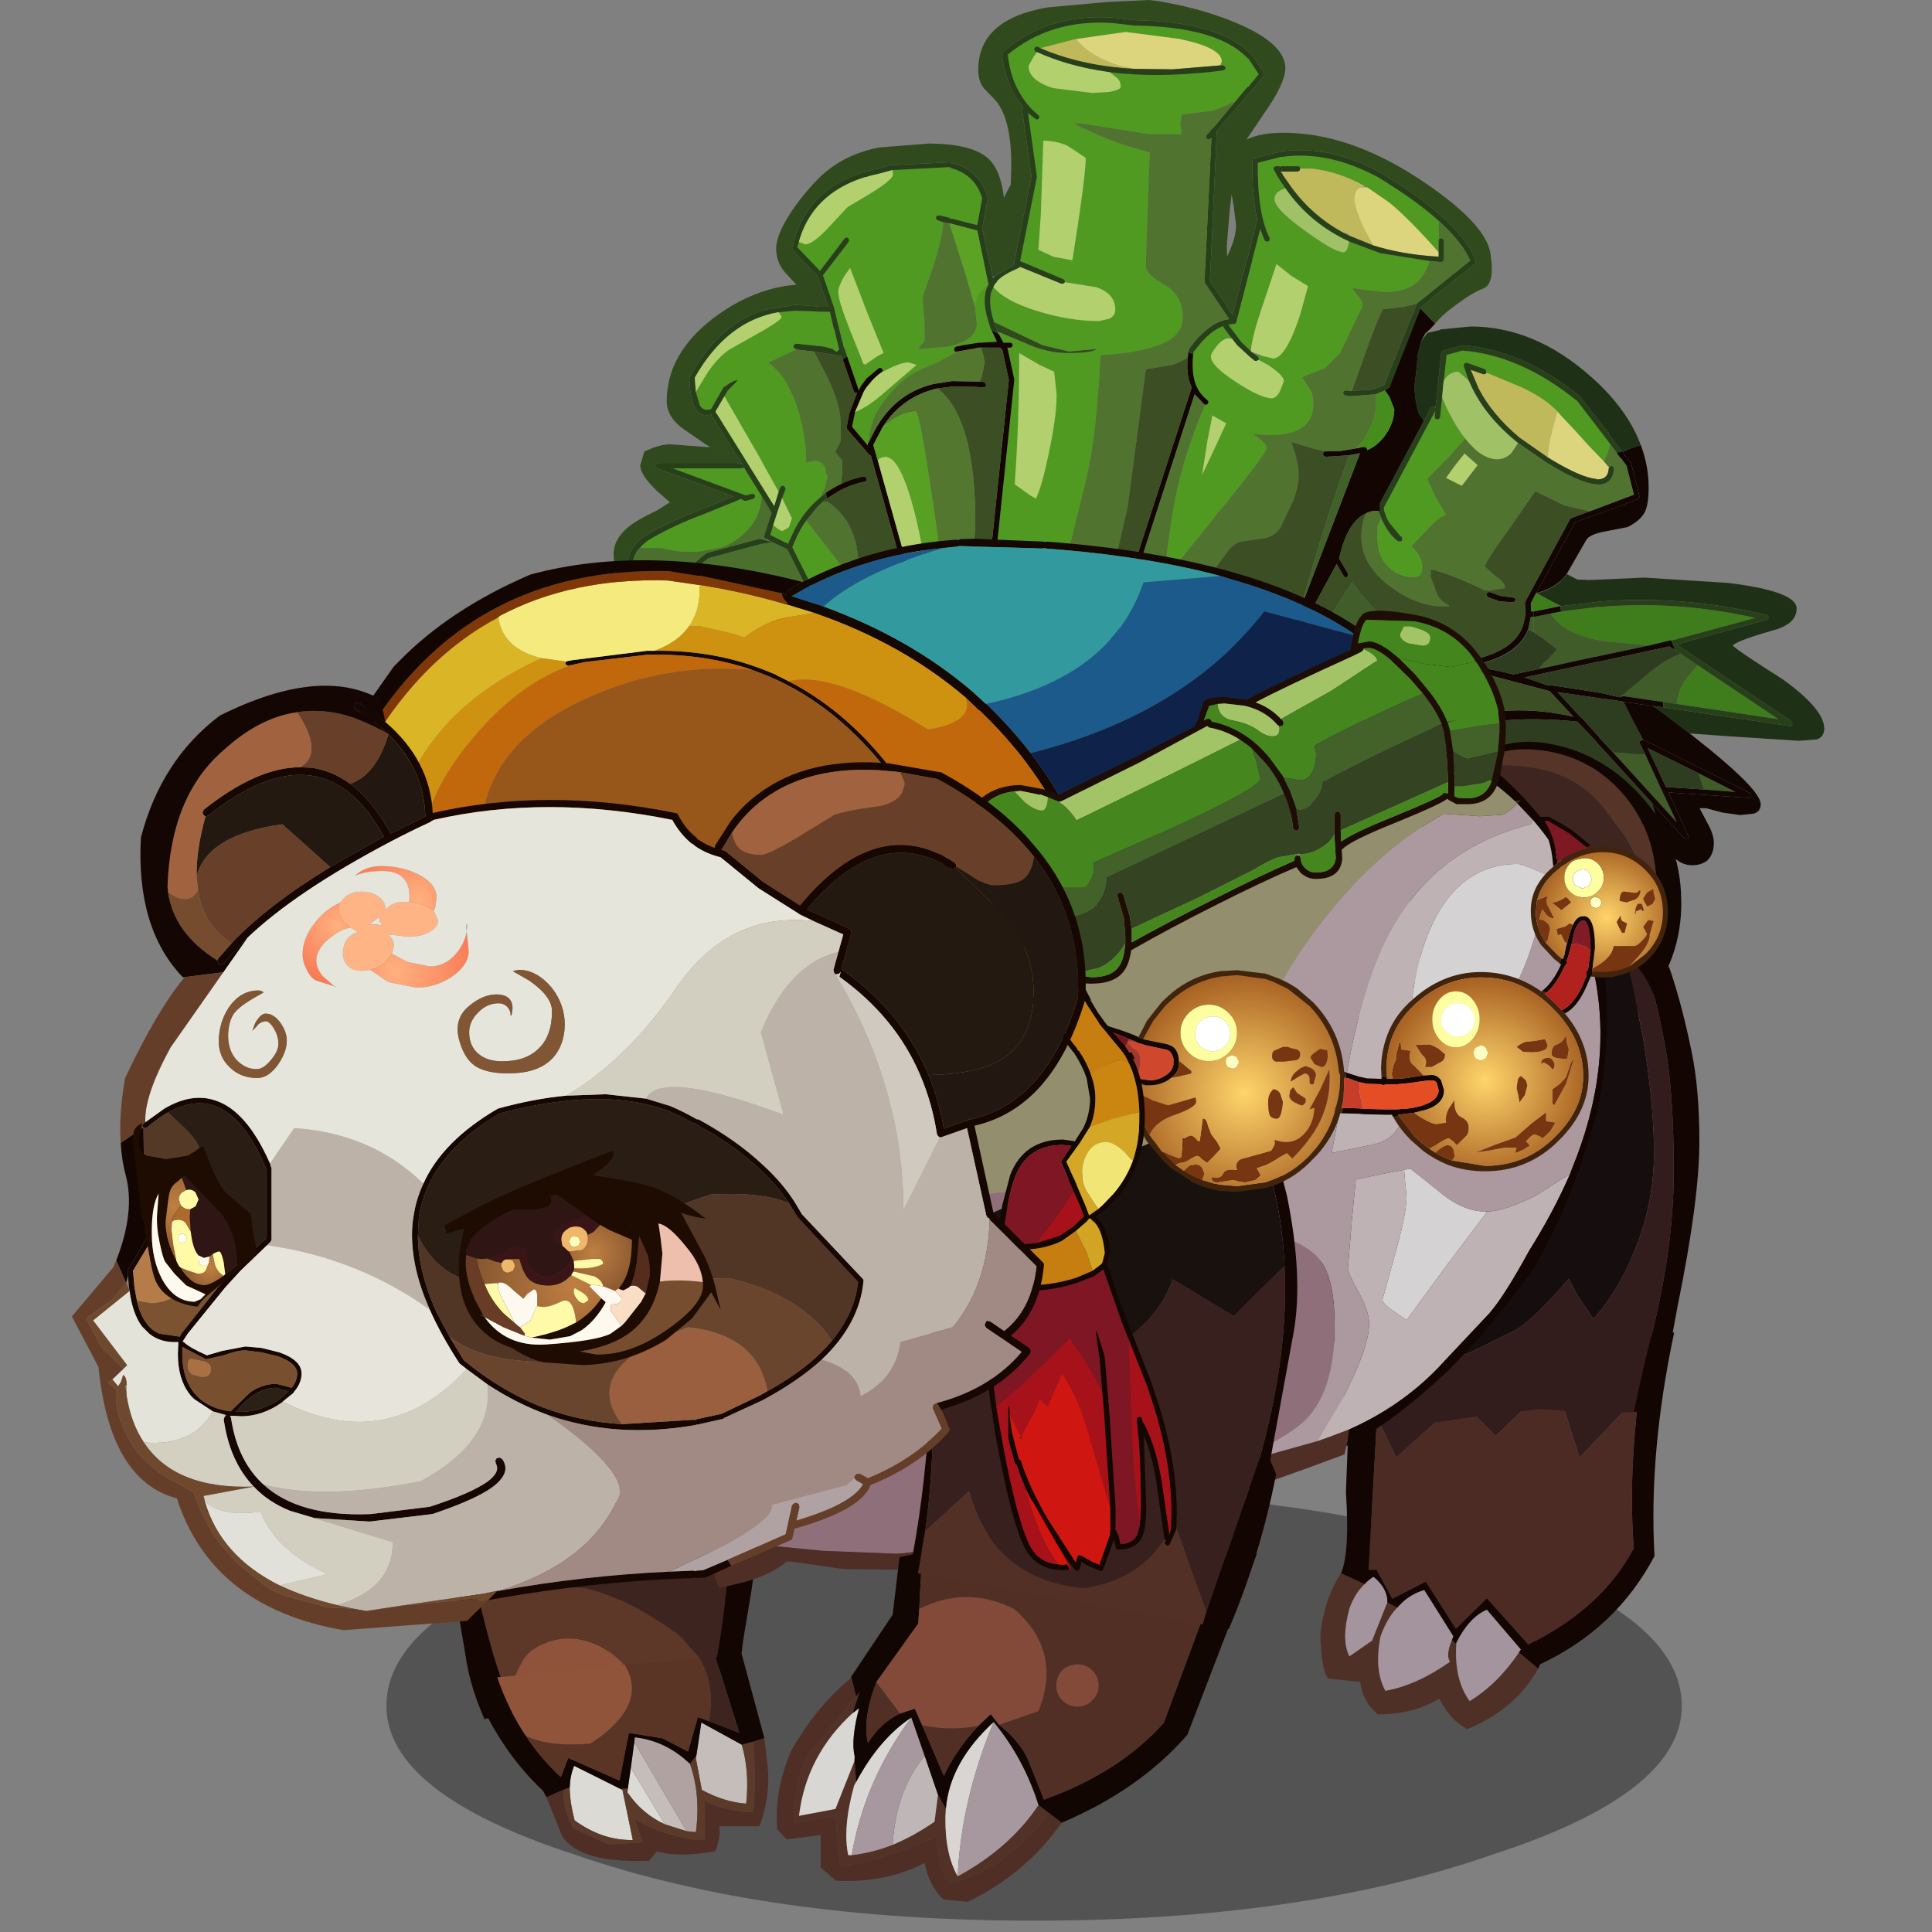 <svg xmlns:ffdec="https://www.free-decompiler.com/flash" xmlns:xlink="http://www.w3.org/1999/xlink" ffdec:objectType="frame" height="90" width="90" xmlns="http://www.w3.org/2000/svg"><rect width="100%" height="100%" fill="#808080" stroke="none"/><use ffdec:characterId="31" height="224.8" transform="matrix(.399 0 0 .398 2.291 0)" width="209.8" xlink:href="#a"/><defs><use ffdec:characterId="2" height="18.1" width="21.1" xlink:href="#b" id="p"/><use ffdec:characterId="5" height="29.6" width="43" xlink:href="#c" id="q"/><use ffdec:characterId="4" height="29.6" width="43" xlink:href="#d" id="c"/><use ffdec:characterId="7" height="72.9" width="99.6" xlink:href="#e" id="r"/><use ffdec:characterId="9" height="34.7" width="30.1" xlink:href="#f" id="s"/><use ffdec:characterId="11" height="37.7" width="32.55" xlink:href="#g" id="t"/><use ffdec:characterId="13" height="85" width="39.15" xlink:href="#h" id="u"/><use ffdec:characterId="15" height="89" width="91.05" xlink:href="#i" id="v"/><use ffdec:characterId="17" height="45.25" width="119" xlink:href="#j" id="w"/><use ffdec:characterId="19" height="82.15" width="52.8" xlink:href="#k" id="x"/><use ffdec:characterId="21" height="38.15" width="60.85" xlink:href="#l" id="y"/><use ffdec:characterId="23" height="63.9" width="21.2" xlink:href="#m" id="z"/><use ffdec:characterId="25" height="96.05" width="102.85" xlink:href="#n" id="A"/><g id="a" transform="translate(-5.75)"><use ffdec:characterId="1" height="9.8" transform="matrix(2.725 0 0 5.134 45.125 174.492)" width="55.5" xlink:href="#o"/><use ffdec:characterId="3" height="18.1" transform="translate(71.65 52) scale(1.151)" width="21.1" xlink:href="#p"/><use ffdec:characterId="6" height="29.6" transform="translate(163.5 67.2) scale(1.151)" width="43" xlink:href="#q"/><use ffdec:characterId="8" height="72.9" transform="translate(77.85) scale(1.151)" width="99.6" xlink:href="#r"/><use ffdec:characterId="10" height="34.7" transform="translate(164.6 86.8) scale(1.053)" width="30.1" xlink:href="#s"/><use ffdec:characterId="12" height="37.7" transform="translate(52.25 174.45) scale(1.151)" width="32.55" xlink:href="#t"/><use ffdec:characterId="14" height="85" transform="translate(153.35 104.55) scale(1.151)" width="39.15" xlink:href="#u"/><use ffdec:characterId="16" height="89" transform="translate(82.85 83.45) scale(1.151)" width="91.05" xlink:href="#v"/><use ffdec:characterId="18" height="45.25" transform="translate(38.85 63.05) scale(1.151)" width="119" xlink:href="#w"/><use ffdec:characterId="20" height="82.15" transform="translate(90.7 128.05) scale(1.151)" width="52.8" xlink:href="#x"/><use ffdec:characterId="22" height="38.15" transform="translate(124.7 95.6) scale(1.151)" width="60.85" xlink:href="#y"/><use ffdec:characterId="24" height="63.9" transform="translate(113 110.3) scale(1.151)" width="21.2" xlink:href="#z"/><use ffdec:characterId="30" height="96.05" transform="translate(8.4 80.25) scale(1.151)" width="102.85" xlink:href="#A"/></g><g id="b" fill-rule="evenodd"><path d="M13.3 2.45 15 5.2v.05q0 2.25-1.9 3.95-1 .9-2.15 1.3l-2.5.45-1.85-.05-1.85-.35h-2.1q.5-.6 1.3-1.05 2.4-1.35 4.95-2.3l3.7-1.5.25-.15.45.2h.15l.7-.2.15-.1.05-.25-.15-.15H14l-.6.15L6 2.45h7.3" fill="#509a21"/><path d="M13.3 2.45H6l7.4 2.75.6-.15h.2l.15.15-.05.25-.15.1-.7.2h-.15l-.45-.2-.25.15-3.7 1.5q-2.55.95-4.95 2.3-.8.45-1.3 1.05l-.15.15q-.7.95-.55 2.25l.25 2.65.35 1.1 6.75-5.55.1-.05.05-.05L14.8 9.6l.2.05.4.1.75.2-1.2.2L9.6 11.6l-6.95 5.75-.05.05-.2.15h18.4l.2.1.1.15v.1l-.1.1-.2.1H1.65l-.15-.05-.1-.1v-.2l.1-.1.65-.55-.05-.05V17l-.4-1.3-.3-2.7q-.3-2.6 2.3-4 2.45-1.35 5-2.3l3.45-1.4L4.4 2.45l-.15-.15-.05-.2.1-.1.2-.1h7.95l.6.15-.55-.9.35.15.4 1.1h-.2q-.45 0 .25.05" fill="#28401a"/><path d="m2.1 17-.95-1.6Q0 13.1 0 11.2q0-2 2.45-3.45.65-.4 2-1.05l1.25-.8-1.35-1.2Q2.7 3.1 2.7 2.15l.35-1.2.05-.2Q4.65 0 5.75 0l1.9.15L9.8.3 9.45.05l3.05 1.1.55.9-.6-.15H4.5l-.2.1-.1.1.05.2.15.15 7.75 2.85L8.7 6.7q-2.55.95-5 2.3-2.6 1.4-2.3 4l.3 2.7.4 1.3" fill="#304a1d"/><path d="M2.65 10.55h2.1l1.85.35 1.85.05 2.5-.45q1.15-.4 2.15-1.3Q15 7.5 15 5.25h.05l1 1.7-.75 2.3v.2l.15.15-.05.15-.4-.1-.2-.05-5.35 1.45-.05.05-.1.05-6.75 5.55-.35-1.1-.25-2.65q-.15-1.3.55-2.25l.15-.15m13.5-.6 1.5.7 3.45 6.95-.1.05-.2-.1H2.6v-.15l.05-.05L9.6 11.6l5.35-1.45 1.2-.2" fill="#4b6f2d"/></g><g id="d" fill-rule="evenodd"><path d="M13.85 1.95Q15.55 1.5 16.6.4l.3-.4 1.05.55L19.2.6l5.55-.25L33.3.9q6.9.85 6.9 2.6 0 1.6-2.5 2.25-3.35.95-4 1.5.6.6 5.1 3.45 4.2 3.05 4.2 5 0 .85-.75 1.1l-1.8.15-6.95-.45-4.15-.3-2.75-2.1-1-.7 1.1.15 12.8 1.9h.15l.1-.15v-.2l-.1-.15L28 7.15l9.15-2.5.15-.1.05-.15-.05-.15-.15-.1Q28.5 2.1 20.05 2.8l-.15.05h-.1l-3.45.4-.15-.05-.8-.4-1.55-.85" fill="#1e3116"/><path d="m13.85 1.95 1.55.85.8.4.15.05h-.1l-1.2.25-1.55.3-.25-.55V3l.5-1 .1-.05m11.4 5.3-4.35-.4Q16.55 6.2 15.25 4l1.05-.2 3.55-.45.1-.05.15.05q7.9-.7 15.9 1.1l-8.5 2.3h-.2l-2.05.5m4.9 2 8.2 5.5-10.3-1.55q.05-1.05.7-2.25l1.4-1.7" fill="#3f7c1c"/><path d="M13.5 5.9V4.35L15.25 4q1.3 2.2 5.65 2.85l4.35.4-5.2 1.1-.15.05h-.15l-5.7 1.25q.3-.5.95-1l.9-1-1.5-1.15-.9-.6m9 6.45 3.15-2.65q1.4-1.05 2.4-1.45l.4-.15 1.7 1.15-1.4 1.7q-.65 1.2-.7 2.25l-1.4-.2-4.05-.6-.1-.05m2.35 6 1.65 3.6.05.1 1.5 3.2-6.45-7.1h.45l1.65.15 1.15.05m5.4 1.9 3.75 1.9-3.2-.25-.55-1.65" fill="#3f5c29"/><path d="m26.7 13.55-1.1-.15-2.95-.4-.15-.05h-.05l-.5-.1-1.9-.25-4.1-.6 2.3 2.5h.05l1.85 2.05.05.1.1.1 1.3 1.4 6.45 7.1-1.5-3.2-.05-.1-1.65-3.6-.55-1.1V17l.2-.15h.2l10.75 5.4.1.15.05.2-.1.1-.2.05-8.1-.55 2 4.4.05.15-.1.2h-.2l-.15-.1-3.25-3.55-5.65-6.2-.05-.1-.1-.1-1.8-1.9q-8.15-.85-14.3 1.3l-2.25.95-.25-.05-.1-.2.05-.2.2-.1 1.6-.8q6.95-3.2 14.65-1.4l-2.4-2.6L6.3 9.55V9.5q1.95-.15 5.15.7l2.6-.55 5.7-1.25h.15l.15-.05 5.2-1.1 2.05-.5h.2l.35.9v.05l-.55-.35-7.15 1.55H20l-.15.05-7.25 1.55 2.45.85.15-.05h.1l4.85.75 2 .45h.1l.05.05.05-.1h.1l.15-.05 4.05.6.05.55m-13.2-9.2V3.8l1.55-.3 1.2-.25v.1l.05.45-1.05.2-1.75.35M30.8 21.9l3.2.25-3.75-1.9-5.15-2.55 1.85 3.95 3.85.25" fill="#130602"/><path d="M26.3 26.05q-7.65-2.6-11.45-4.15-6.15-2.45-11.2-5.6 6.15-2.15 14.3-1.3l1.8 1.9.1.1.05.1 5.65 6.2.75 2.75M6.3 9.5q5.55-.85 6.7-3.9l.5.3.9.6 1.5 1.15-.9 1q-.65.5-.95 1l-2.6.55q-3.2-.85-5.15-.7m15.95 3h-.1l-2-.45-4.85-.75h-.1l-.15.05-2.45-.85 7.25-1.55.15-.05h.15l7.15-1.55.55.35h.05l.55.4-.4.15q-1 .4-2.4 1.45l-3.15 2.65-.15.1-.1.05m2.25 4.35-.2.15v.25l.55 1.1-1.15-.05-1.65-.15h-.45l-1.3-1.4-.1-.1-.05-.1-1.85-2.05h-.05l-2.3-2.5 4.1.6 1.9.25.5.1h.05l.15.05.8 1.6 1.15 2.2-.1.05m6.3 5.05-3.85-.25-1.85-3.95 5.15 2.55.55 1.65" fill="#2e3d1f"/><path d="m16.35 3.25 3.45-.4h.1l.15-.05q8.45-.7 17.1 1.35l.15.1.05.15-.05.15-.15.1L28 7.15l11.65 7.8.1.15v.2l-.1.15h-.15l-12.8-1.9-.05-.55 1.4.2 10.3 1.55-8.2-5.5-1.7-1.15-.55-.4h-.05v-.05l-.35-.9 8.5-2.3q-8-1.8-15.9-1.1l-.15-.05-.1.05-3.55.45-.05-.45v-.1h.1" fill="#28401a"/><path d="M2.9 15.9q-1.1-.65-2.9-1.35L4.05 9.6l.4.1.65-.15.8-.15.35.1h.05v.05l8.85 2.35 2.4 2.6q-7.7-1.8-14.65 1.4" fill="#3c4e24"/><path d="m25.6 13.4 1 .7 2.75 2.1 2 1.6q5.2 4.25 5.2 5.6 0 .75-.7.95l-1.4.15-1.75-.25-1.7-.45h-.65l.95 1.8q.5.95.5 1.75 0 1.1-.65 1.75-.6.5-1.55.5-1.95 0-3.05-2.8l-.25-.75-.75-2.75 3.25 3.55.15.1h.2l.1-.2-.05-.15-2-4.4 8.1.55.2-.05.1-.1-.05-.2-.1-.15-10.75-5.4-.1-.05-1.15-2.2-.8-1.6 2.95.4" fill="#120602"/></g><g id="e" fill-rule="evenodd"><path d="m95.05 46.9-.4-.4-1.1-1.15-1.4-1.55-1.45-1.55-.35-.4q-1.2-1.3-3.6-2.45l-3.6-1.5-.05-.2-.1-.15-1.8-.65H81l-.15.15v.2l.5 1.45-1.05-.9q-.8 0-1.35.7h-.1l.25-2.4 1.6-.45q5.85.45 11.55 5.05h.05l3.4 4.45-.3 1.1-.05.05-.3.6M72.5 52.75l.3.6q.65 1.2 1.4 1.7h.25l.15-.1v-.25l-.1-.15-.1-.05-1.15-1.4-.25-.5-.25-.7v-.3l5.2-9.8-.05.55.05.2.2.1.2-.05.1-.2.2-1.95q.85 2 1.9 3.55l.45.6-1.85 2.05-2 2.05.85 1.85 1.05 1.8q-.75.25-1.75 1.35l-1.75 1.85.35.35q.75.85.75 1.7 0 1.1-.85 1.1-1.6 0-2.65-1.1-.7-.7-.95-1.7l-.15-1.05.05-1.4.2-.45.2-.25m-57-2.1Q14 51.9 13 53.8l-.7 1.5-1.8-.9.3-1q.7.6.95.6l.65-.4.3-.9-1-2.05.35-.9-.05-.2-.15-.15h-.2l-.15.2-.15.4-1.45-2.6-.4-.75-3.65-6.35.35-.6.65-.65q.55-.55.1-.35-.4.15-.75.4l-.45.3-1.25 2.2q-.8.25-1.15-.4l-.4-1.35L4.2 37.8q1.3-1.85 2.5-2.45l3.1-1.75q1.9-1.1 1.85-1.4l-.3-.45L13 31.6l1.75.05.75.05h1.05l.4 1.75.05.05.35 1.45.05.45h.05l-.05.05v.15q-.1.35-.55-.1l-.9-.25-2.8-.3L13 35h-.05l-.1.2.05.2.1.05.1.05v.05l-2.8 1.35q1.75 1.15 2.85 4.25 1 2.95 1 5.85v.05l.8-.2q.75 0 1.1.65l.25 1-.3 1.25-.1.15-.4.75m2.8-14.4-.3-.9-.05-.05-.95-3.85v-.1L15.85 28l2.6-3.4.05-.2-.1-.2-.2-.05-.2.15-2.45 3.25-2.3-2.4.15-.55.65.25q.75 0 2.35-1.7l1.95-2.1 2.35-1.4q2.25-1.4 2.25-1.9l-.05-.45 5.65-.3h.15l.15.1q2.4.65 3.15 3.05l-.5 2.75-2.5-.65h-.2l-.1-.05v-.05l-1.05-.25-.25.05-.1.15.05.2.15.1.55.2Q28 24 27.1 26.9L26 30.1l-.1-.1.05.2.2 2.65v1.8l-.65.85 3-.25q2.95-.6 2.95-2.4l-.2-1.7.2-.8q.35-.9 1.2-1.45-.4.7-.4 1.65t.35 2.05l.25.8.05.1.05.1.55 1.15-1.65.1h-.2l-1.6.25-.7.15-.15.1-.05.25.1.15h.25l-2.15 1.15q-2.15.85-3.05 1.55-1.3 1-2.45 2.6-1.2 1.6-1.35 3.8v.1l-.1.15v.2l-1.6-1.9.3-1.5q1.4-.55 3.05-2.05l3.2-2.75-.85-.25q-.85 0-2.75 1.05l.15-.2-.05-.2-.2-.1-.15.05-.95.8-.3.25-.25.35-.2.25-.15.25-.15.3-.05-.05-1.15-3.35M33.7 34l-.15-.3 3.2 1.35q1.95.85 4 .85 2.35 0 2.85-.4l-2.8.25-2.7-.65-4.9-2.35q-.4-1.2-.4-2.2 0-.75.35-1.35 1.15 1.4 4.35 2.4 3.35 1.05 6.35 1.05l1.1-.25q.55-.35.55-.9 0-1.65-1.95-2.3l-3.15-.5-.05-.2-.1-.1-4.4-1.85 1.7-8.55v-.05l-.9-6.45.75.6.2.05.15-.1.05-.2-.1-.15q-1-.8-1.65-1.85-1.2-1.8-1.45-4.3Q39 1.9 45.3 2.35l2.1.25q8.45.1 11.5 3.3l.15.1.05.1.95 1.45-.95 1.15-.05.1-.15.05-1.25 1.5-2.2.9-3.2.4-.15.95.15 1.05H49l-7-1.1h-.7q3.6 1.9 7.7 2.95l-.2 5.55-.2 5.95q0 .9 1.8 1.9 1.85 1 1.95 3.2.1 2.2-2.75 3.1-2.35.75-5.45.9l-.15.05v.05q-.4 8.2-1.45 12.55l-2.85 11.6q-4.35-1.1-6.15-1.1h-.45l2.15-20.6v-.1l-.7-3.2h.3l.15-.05.1-.2-.1-.2-.15-.05h-.7L33.7 34m19.7 2.05.05-.3.15-.15.15-.2q1.35-1.75 2.7-2.25v.1l.9 1.2-.3-.05q-.65 0-1.3.85-.55.7-.55 1 0 .95 2.55 2.6 2.5 1.65 3.65 1.65.4 0 .8-.7l.4-1.05q0-.55-1.55-1.6l-1-.55v-.2l-.1-.15V36l.5.2 1.05.25q1.3 0 2.75-4.45l.8-2.9-1.7-1.05-1.5-1.2-1.55 4.65q-.95 2.85-1.05 4.2l-1-.95-.25-.35-1.05-1.4.5-.05.25-.05.1-.2v-.05l1.6-6.2v-.1l.05-.15.75-2.9.45 1.15.15.1h.25l.1-.15v-.2q-1.25-2.5-1.2-7.65l2.2-.55.15-.05h.15q4.7-.65 9.75 2.1 3.85 2.35 6.15 4.45l-.05.9.05.9v.05l-.05.1v1.2q-3-3.4-5-5.05l-2.25-1.55-.3-.15q-2.6-1.45-5.3-1.75h-1.2l-.05-.2-.2-.05h-1.65l-.1.05-.15-.05h-.25l-.2.05-.1.15.05.2.4.7.1.15.05.1.6.9-.5.2q-.6.35-.6.9 0 1 3.15 3.25 2.95 2.15 3.85 2.15.4 0 .55-1.1l3.2 1.2.35.05 4.65.75q-.55 1.55-1.4 2.25-1.1.9-3.15.9L71 29.5l-1.45-.2.25.4q.8.85.8 1.4l-2.3 4.8-1.55 1.55-2.3.9.75 1.15q.4.6.4 1.55 0 3.2-4.4 3.2l-1.75-.1.65.45q.75.55.75.95 0 .6-5 6.7l-5.45 6.8q.55-4.95 1.05-7.7.85-4.75 3.15-10.2h.15l.15-.1.05-.2-.1-.15-.05-.05q-.7-.55-1.05-1.35l-.05-.1q-.5-1.25-.3-3.15m2.75-29.4.15-.4q0-1.4-4.35-2.3l-5.4-.7-4.9.7h-.1l-3.65.95-.25-.15h-.2l-.15.15v.2l.1.15.15.05-.35.5-.5.9q0 1.45 2.45 2.25l4 .5 1.7-.1q1.2-.2 1.2-.55 0-.5-.35-.85l-.75-.6q4.9.6 10.8-.1l.7-.1.2-.1.05-.15-.15-.2-.15-.05h-.25m-15 19.8Q42.5 17.9 42.5 16.1v-.05l-1.8-1.2q-1-.5-2.5-.55l-.25 7.5-.25 3.6 1.5.7 1.85.35.1.05v-.05m-5.4 9.5v.1q0 6.9-.45 13.2l1.6 1.15.55.3q.6-1.25 1.25-4.35.85-3.95.85-6.2l-.25-2.35-1.5-.7-2.05-1.2v.05M20.1 37.1l1.3-.9.6-.3-1.6-3.95-1.8-4.7-.6.85q-.6 1.05-.6 1.6 0 .85 1.2 3.9l.75 1.85.6 1.55.15.1m-5.95 9.95-.1.05.1.05v-.1m42.6-4-1.4-.8-.5 2.55-.55 3.5.95-2 1.5-3.25" fill="#509a21"/><path d="m83.15 37.9 3.6 1.5q2.4 1.15 3.6 2.45-.95 3.15-1 4.65l-2.85-2q-2.75-2.3-4.15-5l-.8-1.9 1.25.45h.2l.15-.15M37.9 4.9l3.65-.95V4q1.3 1.7 4.25 2.65l1.6.35q-5.35-.3-9.5-2.1m33.75 20.05-2.45-1-.05-.1q-.05-.15-.45-.15-3.25-1.75-5.4-4.75l-.7-1-.1-.1v-.1l-.2-.25.05-.05H64l.2-.1.05-.2h1.2q2.7.3 5.3 1.75l-.1.15q-.9 0-.9 1.2 0 .8.9 2.85l1 1.85" fill="#c0b95c"/><path d="m90.35 41.85.35.4 1.45 1.55 1.4 1.55 1.1 1.15.4.4.05.05.5.6-.05.1q-.05 1.05-1.05 1.1h-.15l-.1-.05q-1.5-.15-4.5-1.95l-.4-.25q.05-1.5 1-4.65m-48.7-37.9 4.9-.7 5.4.7q4.35.9 4.35 2.3l-.15.4-4.85.4L47.4 7l-1.6-.35Q42.85 5.7 41.55 4l.1-.05m36.65 21.7v.45l-.75-.05q-3.2-.25-5.9-1.1l-1-1.85q-.9-2.05-.9-2.85 0-1.2.9-1.2h.4l2.25 1.55q2 1.65 5 5.05" fill="#ddd57e"/><path d="m95.7 45.15-3.4-4.45h-.05q-5.7-4.6-11.55-5.05l-1.6.45-.25 2.4-.05.3-.15 1.65-.2 1.95-.1.2-.2.05-.2-.1-.05-.2.05-.55-5.2 9.8v.3l.25.7.25.5 1.15 1.4.1.05.1.15v.25l-.15.1h-.25q-.75-.5-1.4-1.7l-.3-.6-.2-.5-.1-.25v-.05h.15v-.8l4.45-8.35.7-1.35.15-.1h.25l.1.1v-.1l.55-5.45.1-.15q.05-.1.15-.1l1.85-.55h.05q6.05.45 11.95 5.2v.05L95.5 44l.05.15 1.35 1.75-.55.15-.65-.9M81.35 38.7l-.5-1.45v-.2l.15-.15h.2l1.8.65.1.15.05.2-.15.15h-.2l-1.25-.45.8 1.9q1.4 2.7 4.15 5l2.85 2 .4.25q3 1.8 4.5 1.95l.1.05h.15q1-.05 1.05-1.1l.05-.1.05-.1.2-.1.2.15.05.15-.1.55q-.3 1.05-1.5 1.1l-.15-.05h-.15q-1.6-.15-4.7-2.05l-.1-.05-3.05-2.1q-3.55-2.85-5-6.35m-48.1-10.6 2.05-1.2-.05-.2L37 17.95l-.95-6.8.1-.25-.75-1.05Q34.25 8 34 5.45l.05-.15.1-.05Q38.7 1.3 45.4 1.8l2.05.25q8.7.15 11.85 3.5l.1.15.1.05 1.1 1.7v.2l-.05.1L59.5 9l-.05.1h-.05l-.05.1-.3.3-3.25 3.8-.7 15.25L57.4 32l1.45-5.65.1-.15v-.1l.9-3.6.05-.15q-.55-2.4-.5-6l.05-.15.15-.1 2.5-.65.1.05.15-.1q4.9-.7 10.15 2.2 3.6 2.2 5.9 4.2 2.85 2.5 3.65 4.7v.2l-.05.1-5.5 4.45-.05.1-3.15 8.05-.15.1-.3.2-.95.4-2.6.2h-.05l-.45-.1-.15-.1-.05-.15.1-.2.2-.05.6.05 2.15-.15.8-.3.35-.2 3.25-8.15.05-.1 5.4-4.35q-.8-1.85-3.15-4-2.3-2.1-6.15-4.45-5.05-2.75-9.75-2.1h-.15l-.15.05-2.2.55q-.05 5.15 1.2 7.65v.2l-.1.15h-.25l-.15-.1-.45-1.15-.75 2.9-.05.15v.1l-1.6 6.2v.05l-.1.2-.25.05-.5.05L58 34.4l.25.35 1 .95.1.1.6.45.1.15v.2l-.2.1h-.2l-.5-.4-1.3-1.2-.5-.65-.9-1.2v-.1q-1.35.5-2.7 2.25l-.15.2-.15.15-.05.3-.5-.25.05-.2.05-.15q2-2.75 4.05-3L54.6 28.8l-.05-.2.7-14.5V14l-.1.1-.15.1-.2-.05-.1-.2.05-.2.6-.7h.05l2.25-2.7 1.25-1.5.15-.05.05-.1.95-1.15-.95-1.45-.05-.1-.15-.1q-3.05-3.2-11.5-3.3l-2.1-.25Q39 1.9 34.6 5.55q.25 2.5 1.45 4.3.65 1.05 1.65 1.85l.1.15-.05.2-.15.1-.2-.05-.75-.6.9 6.45V18l-1.7 8.55 4.4 1.85.1.1.05.2-.05.05-.1.1H40l-4.15-1.7-.15.1q-1.5.65-2.1 1.25l-.2.3h-.05l-.2.35v.05q-.35.6-.35 1.35 0 1 .4 2.2l.15.45.2.5.15.3-.15-.1-.6-.3-.05-.1-.05-.1-.25-.8q-.35-1.1-.35-2.05 0-.95.4-1.65l-.05-.1-1.1-5.35-2.65-.7-.1-.05h-.2l-.5-.1-.55-.2-.15-.1-.05-.2.1-.15.25-.05 1.05.25v.05l.1.05h.2l2.5.65.5-2.75q-.75-2.4-3.15-3.05l-.15-.1h-.15l-5.65.3-1.5.4-.85.2-.3.1-.25.05q-5.25 1.7-6.6 6.55l-.15.55 2.3 2.4L18 24.3l.2-.15.2.05.1.2-.05.2-2.6 3.4L17 31.35v.1l.95 3.85.05.05.3.9-.45.3-.15-.35-2.75-.45-1.75-.2-.1-.05-.1-.05-.1-.05-.05-.2.1-.2H13l.15-.05 2.8.3.9.25q.45.45.55.1h.1l-.05-.15v-.05l-.1-.45L17 33.5l-.05-.05-.4-1.75H15.5l-.75-.05L13 31.6l-1.65.15q-5.25.9-8.5 6.65l.1 1.45.4 1.35q.35.65 1.15.4l1.25-2.2.45-.3q.35-.25.75-.4.45-.2-.1.35l-.65.65-.35.6-.9 1.55.1.2.05.05 5.8 9.35.45-1.45.15-.4.15-.2h.2l.15.15.05.2-.35.9-.9 2.75-.3 1 1.8.9.7-1.5q1-1.9 2.5-3.15l.65-.55.05.3.05.3-.4.3-.6.6-1.1 1.35q-.65.9-1.15 2.1l-.25.6 3.55 7.1.15.3.05.2-.15.15-.2.05-.2-.15-3.7-7.45-2.2-1.05-.15-.15v-.2l.75-2.3-1-1.7-.05-.05-1.7-2.75v-.05h-.05l-.4-1.1-.35-.15-2.45-3.95-.05-.05-.1-.2q-1.05.3-1.6-.65-.25-.35-.35-.9v-.1q-.25-.85-.25-2.15l.1-.15q2.9-5.3 7.55-6.7L13 31l1.55.1 1.05.1h.8l-1.1-3.1-2.5-2.65-.05-.1-.05-.15.25-.9.05-.15q1.5-4.95 7-6.65l.25-.05.3-.1.75-.2v.05l1.4-.4 6-.3.15.1H29q2.75.7 3.55 3.45v.15L32 23.25l1.05 4.9.05.15.15-.2m22.9-21.45h.25l.15.05.15.2-.05.15-.2.1-.7.1q-5.9.7-10.8.1l-.3-.05q-3.9-.55-7.1-2l-.15-.05-.1-.15v-.2l.15-.15h.2l.25.15q4.15 1.8 9.5 2.1l3.9.05 4.85-.4m6.6 12.5-.6-.9-.05-.1L62 18l-.4-.7-.05-.2.1-.15.2-.05h.25l.15.05.1-.05H64l.2.05.05.2-.05.2-.2.1h-1.7v.05l.2.25v.1l.1.1.7 1q2.15 3 5.4 4.75l.5.25 2.45 1q2.7.85 5.9 1.1l.75.05v-1.65l.05-.1v-.05l.2-.1.2.1.1.15v1.9l-.05.15-.1.1-.15.05-1.15-.1-4.65-.75-.35-.05-3.2-1.2q-4-1.85-6.45-5.4" fill="#28401a"/><path d="m95.5 44-2.85-3.65v-.05q-5.9-4.75-11.95-5.2h-.05l-1.85.55q-.1 0-.15.1l-.1.15-.55 5.45h-.35l-.15.1-.7 1.35-.3-.45-.2-.25q-.45-1.5-.45-2.9l.25-2.05.05-.95.35-1.45.65-.9 1.3-.3v-.05l3.1-.3q6.5 0 12.25 5.15 3.65 3.25 5 6.9l-1.15.4-.3.15-.4.15-.05-.05-1.35-1.75V44h-.05" fill="#1e3116"/><path d="m76.8 42.8-4.45 8.35v.8h-.15q-.7-.05-1.25.25-1.9.8-2.75 4.6l.9 1.5v.2l-.1.2h-.2l-.15-.15-.7-1.2-4.7 8.7-.6 1.6-.1.05v.2l-.05.05-.05.2-.5 1.2-.15.15h-.2l-.15-.15v-.2l.5-1.25.05-.2.1-.1.05-.15 2.15-5.6 6-15.7.05-.05h-.1l-1.05.2-2.35.15-.2-.1-.1-.2.1-.2.1-.05h.1l1.55-.05 1.5-.25.75-.15h.2l.15.15.05.05v.15l.05-.05q.85-.35 1.6-1.25 1.1-1.4 1.1-2.9l-.5-1.25-.45-.65.3-.2.15-.1 3.15-8.05.9.95.6.6-.5.55-.5.45-.45.85-.35 1.45-.05.95-.25 2.05q0 1.4.45 2.9l.2.25.3.45m20.1 3.1.05.05.2.25.05.15.1.1.5.6.05.15.8 3.2v.2l-.15.15-3.9 1.5h-.15l-.1.05-2.2.8-3.95 7.2-.05.05-.5 1v.25l.05.6.2-.05v.55l-.25.05-.25 1.2q-1.15 3.05-6.7 3.9h-.05l-.35-.1-.8.15-.65.15-.4-.1-5.6-1.15-.15-.1-.05-.2.1-.15.2-.05L79 67.5h.05l.3-.05q6.35-.6 7.5-3.8l.25-1.1v-.1l-.05-1.15.05-.15 4.55-8.4.2-.1L93.6 52l.55-.2.15-.05.1-.05 3.7-1.4-.75-2.95-.45-.6-.05-.1-.15-.1-.35-.5.55-.15M83.45 60.2l1.15.4 1.15.15.25.05.1.15-.05.2-.2.1-1.45-.1-.05-.05-1-.35-.15-.15q-.1-.1-.05-.2l.1-.15.2-.05m-67.2-9.5-.05-.3-.05-.3q.7-.5 1.55-.9 1-.5 2.25-.75H20l.15.05.1.15v.25l-.2.1H20q-1.4.3-2.55.95l-1.2.75m1.6-14.15.45-.3 1.15 3.35v.05h.05l.15-.3.15-.25.2-.25.25-.35.3-.25.95-.8.15-.05.2.1.05.2-.15.2-.1.05-.05.05q-.6.45-1.05 1.05l-.3.35-.25.4-.9 2.1-.3 1.5 1.6 1.9v-.2l.1-.15.05-.1.3-.6q2.05-4.2 6.2-5.2l1.55-.25h.15l.1-.05 2.9.05.45.05.15.15.05.2-.1.15-.2.05-.6-.05-2.6-.05h-.1l-.15.05-1.2.15q-3.5.8-5.5 3.85l-1 1.9.45 1.55 3.75 13.45v.05l.5 1.7v.2l-.2.15-.2-.05-.1-.15-.55-1.9-3.9-13.95h-.05l-.1-.05-.05-.05-2.2-2.55-.05-.1v-.1l.25-1.35.8-2.15h-.25l-.1-.2-1.1-3.2m15.1-2.95.6.3.15.1.45.85h.7l.15.05.1.2-.1.2-.15.05h-.3l.7 3.2v.1l-2.15 20.6-.15 1.5-.1.2-.2.05-.15-.1-.1-.2.15-1.45 2.15-20.6-.65-3.05-.05-.05-.15-.2H31.7l-2.2.4h-.25l-.1-.15.05-.25.15-.1.7-.15 1.6-.25h.2l1.65-.1-.55-1.15m19.95 2.2.5.25q-.2 1.9.3 3.15l.05.1q.35.8 1.05 1.35l.05.05.1.15-.05.2-.15.1h-.15l-.1-.05-.95-1-7.15 22.2-1.15 3.65-.15.15-.2.05-.15-.15v-.2l1.15-3.65 7.35-22.75q-.6-1.25-.4-3.05l.05-.55" fill="#130602"/><path d="m96.95 45.95.4-.15.3-.15 1.15-.4q.8 2.1.8 4.35 0 1.7-.4 2.5-.45.85-1.75 1.5l-2.3.45q-1.6.3-1.9.9l-1.95 3.4-.3.4q-1.05 1.1-2.75 1.55h-.05l3.95-7.2 2.2-.8.1-.05h.15l3.9-1.5.15-.15v-.2l-.8-3.2-.05-.15-.5-.6-.1-.1-.05-.15-.2-.25" fill="#120602"/><path d="m95.05 46.9.3-.6.05-.05.3-1.1.65.9.35.5.15.1.05.1.45.6.75 2.95-3.7 1.4-.1.05-.15.05-.55.2-2.55-.6-2.95-1.45-2.55 3.7Q83 57.15 83 57.6l1 .95q1 .6 1.05 1.25l-1.6.25H83q-3.75-1.8-5.5-2.15v.8l.65 1.75q.4.75 1.2 1.1v.1h-1.2q-2.6-.3-4.95-2.15-2.75-2.15-2.75-4.95 0-.9.3-1.95l.2-.4q.55-.3 1.25-.25V52l.1.25.2.5-.2.25-.2.45-.05 1.4.15 1.05q.25 1 .95 1.7 1.05 1.1 2.65 1.1.85 0 .85-1.1 0-.85-.75-1.7l-.35-.35 1.75-1.85q1-1.1 1.75-1.35L78 50.55l-.85-1.85 2-2.05L81 44.6q1.65 2.1 3.25 2.1.75 0 1.4-.6l.7-1.05 3.05 2.1v.1l.1-.05q3.1 1.9 4.7 2.05h.15l.15.05q1.2-.05 1.5-1.1l.1-.55-.05-.15-.2-.15-.2.1-.05.1-.5-.6-.05-.05m-80.9 6.05 1.1-1.35.6-.6h.45q2.35 1.6 2.95 4.5l.45 3.1.5 2.35-.35.2-2.25-3.75-3.45-4.45m2-2.85-.65.55.4-.75.1-.15.3-1.25-.25-1q-.35-.65-1.1-.65l-.8.2V47q0-2.9-1-5.85-1.1-3.1-2.85-4.25l2.8-1.35h.1l1.75.2 1.35 2.6q1.35 2.85 1.35 4.7v1.8l-.55 1.1.7.85v1.3l-.1 1.1q-.85.4-1.55.9m11.9-27.5.5.1h.15v.1l1.5 4.7 1.05 3.65.2 1.7q0 1.8-2.95 2.4l-3 .25.65-.85v-1.8l-.2-2.65.05-.1 1.1-3.2q.9-2.9.95-4.3m29.6-12.25-2.25 2.7h-.05l-.6.7-.05.2.1.2.2.05.15-.1h.1l-.7 14.5.05.2 2.45 3.65q-2.05.25-4.05 3l-.05.15-.05.2-.05.55q-.65.45-1.55.75l-2.7.45-1.85 14.05-2.35 10.1-4.7-1.35 2.85-11.6Q43.6 44.4 44 36.2l.15-.1q3.1-.15 5.45-.9 2.85-.9 2.75-3.1-.1-2.2-1.95-3.2-1.8-1-1.8-1.9l.2-5.95.2-5.55q-4.1-1.05-7.7-2.95h.7l7 1.1h3.25l-.15-1.05.15-.95 3.2-.4 2.2-.9m20.7 12.15q2.35 2.15 3.15 4l-5.4 4.35-.05.05-1.25.3-2.15.25-.05.05q-.85 1.85-1.85 4.75l-1.25 3.5-.6-.05-.2.05-.1.2.05.15.15.1.45.1h.05l2.6-.2.05.85q0 1.25-.6 2.55-.55 1.25-1.45 2.1l-1.5.25-1.55.05h-.1l-1.25-.3-2.15-.65q.75 2 .75 3.35 0 1.2-.55 2.6l-1.2 2.55q-.4.9-1.55 1.25l-2.35.35q-1 .1-1.85 1.45l-1.95 2.6L51.9 62l-1.6 1.55-3.4-1.1-.5-.15 7.15-22.2.95 1 .1.05q-2.3 5.45-3.15 10.2-.5 2.75-1.05 7.7l5.45-6.8q5-6.1 5-6.7 0-.4-.75-.95l-.65-.45 1.75.1q4.4 0 4.4-3.2 0-.95-.4-1.55l-.75-1.15 2.3-.9 1.55-1.55 2.3-4.8q0-.55-.8-1.4l-.25-.4 1.45.2 1.85.2q2.05 0 3.15-.9.85-.7 1.4-2.25l1.15.1.15-.05.1-.1.05-.15v-1.9l-.1-.15-.2-.1-.2.1-.05-.9.05-.9m1.8 26.65.5.25 1.6-2.1-.5-.45-.85-.75v.05l-.95 1.2-.9 1.25 1.1.55" fill="#50732f"/><path d="M78.95 38.5q.55-.7 1.35-.7l1.05.9q1.45 3.5 5 6.35l-.7 1.05q-.65.6-1.4.6-1.6 0-3.25-2.1l-.45-.6q-1.05-1.55-1.9-3.55l.15-1.65.15-.3m-16.2-19.35q2.45 3.55 6.45 5.4-.15 1.1-.55 1.1-.9 0-3.85-2.15-3.15-2.25-3.15-3.25 0-.55.6-.9l.5-.2" fill="#a0c165"/><path d="m93.6 52-1.75.65-.2.1-4.55 8.4-.05.15.05 1.15v.1l-.25 1.1q-1.15 3.2-7.5 3.8l-.3.05H79l-6.05-1.2-.2.05-.1.15.05.2.15.1 5.6 1.15-4.05 4.95-2.85-1.1-2.95-1.1 1.25-3.4q1.5-3.55 2.5-4.85l-1-.95-1.85-2.25-2.1 3.25q-1.65 2.75-3.35 6.35l-1.6-.7.05-.2.05-.05v-.2l.1-.05.6-1.6 4.7-8.7.7 1.2.15.15h.2l.1-.2v-.2l-.9-1.5q.85-3.8 2.75-4.6l-.2.4q-.3 1.05-.3 1.95 0 2.8 2.75 4.95 2.35 1.85 4.95 2.15h1.2v-.1q-.8-.35-1.2-1.1l-.65-1.75v-.8q1.75.35 5.5 2.15h.4l.05.15v-.15l1.6-.25Q85 59.15 84 58.55l-1-.95q0-.45 2.55-3.95l2.55-3.7 2.95 1.45 2.55.6m-10.15 8.2-.2.05-.1.15q-.05.1.05.2l.15.15 1 .35.05.05 1.45.1.2-.1.05-.2-.1-.15-.25-.05-1.15-.15-1.15-.4M15.85 51l.4-.3 1.2-.75Q18.6 49.3 20 49h.05l.2-.1v-.25l-.1-.15-.15-.05h-.05q-1.25.25-2.25.75l.1-1.1v-1.3l-.7-.85.55-1.1v-1.8q0-1.85-1.35-4.7l-1.35-2.6 2.75.45.15.35 1.1 3.2.1.2h.25l-.8 2.15-.25 1.35v.1l.05.1 2.2 2.55.05.05.1.05h.05l3.9 13.95-.3-.05-.75-.15q-1 0-3.35.9l-.5-2.35-.45-3.1q-.6-2.9-2.95-4.5h-.45m60.2-20.05L72.8 39.1l-.35.2-.8.3-2.15.15 1.25-3.5q1-2.9 1.85-4.75l.05-.05 2.15-.25 1.25-.3v.05m-44.15 4.4h1.95l.15.2.05.05.65 3.05-2.15 20.6-2.1.2q.85-4.35.85-6.3 0-10.7-3.85-13.65l1.2-.15.15-.05h.1l2.6.05.6.05.2-.05.1-.15-.05-.2-.15-.15-.45-.05.2-.5.3-1.45-.2-.95-.15-.55M44.4 61.7l2.35-10.1 1.85-14.05 2.7-.45q.9-.3 1.55-.75-.2 1.8.4 3.05L45.9 62.15l-1.5-.45m5.9 1.85L51.9 62l2.75-2.9 1.95-2.6q.85-1.35 1.85-1.45l2.35-.35q1.15-.35 1.55-1.25l1.2-2.55q.55-1.4.55-2.6 0-1.35-.75-3.35l2.15.65 1.25.3-.1.05-.1.2.1.2.2.1 2.35-.15q-2.15 6.05-3.55 10.85l-1.35 4.7-2.15 5.6-.05.15-.1.1-.05.2-.7-.3q-3.75-1.75-10.95-4.05" fill="#3c4e24"/><path d="m87.9 62.15-.2.05-.05-.6.25.55" fill="#3f7c1c"/><path d="m87.4 63.95.25-1.2.25-.05v1.55l-.5-.3" fill="#3f5c29"/><path d="m59.45 9.1.05-.1 1.05-1.25.05-.1v-.2l-1.1-1.7-.1-.05-.1-.15q-3.15-3.35-11.85-3.5L45.4 1.8q-6.7-.5-11.25 3.45l-.1.05-.05.15q.25 2.55 1.4 4.4l.75 1.05-.1.25.95 6.8-1.75 8.75.05.2-2.05 1.2-.2.05-1.05-4.9.55-3.05v-.15q-.8-2.75-3.55-3.45h-.15l-.15-.1-6 .3-1.4.4v-.05l-.75.2-.3.1-.25.05q-5.5 1.7-7 6.65l-.05.15-.25.9.05.15.05.1 2.5 2.65 1.1 3.1h-.8l-1.05-.1L13 31l-3.05.5Q5.3 32.9 2.4 38.2l-.1.15q0 1.3.25 2.15v.1q.1.55.35.9.55.95 1.6.65l.1.2.05.05 2.45 3.95-3.05-1.1L1.8 43.7Q0 42.45 0 40.8q0-4.85 4.8-8.5 4-3 8.35-3.35l-1.2-1.3q-.85-1.05-.85-2.35 0-1.7 2.15-4.65 1.8-2.35 3.1-3.35 2.15-1.7 5.15-2.3l5.05-.4q4.5 0 6.15 1.6 1.2 1.2 1.5 3.9l.7-1.35.05-2q0-4.75-1.65-6.6l-1.15-1.2q-.55-.7-.55-1.85 0-5.15 7.05-6.35L44.7.2l3.15-.15L48.9 0l.9.1.8.15q2.55.45 5.1 1.3 7.05 2.4 7.05 5.4 0 1.55-2.3 4.8L58.8 14.2q1.4-.7 3.75-.7 6.55 0 13.55 4.55 6.95 4.55 7.45 7.7.5 3.15-.75 3.6-1.2.45-3.2 2-.95.7-1.65 1.55l-.6-.6-.9-.95.05-.1L82 26.8l.05-.1v-.2q-.8-2.2-3.65-4.7-2.3-2-5.9-4.2-5.25-2.9-10.15-2.2l-.15.1-.1-.05-2.5.65-.15.1-.05.15q-.05 3.6.5 6l-.05.15-.9 3.6v.1l-.1.15L57.4 32l-2.3-3.45.7-15.25 3.25-3.8.4-.4m-25.9 24.6-.2-.5-.15-.45 4.9 2.35 2.7.65 2.8-.25q-.5.4-2.85.4-2.05 0-4-.85l-3.2-1.35M57.5 20.9l-.2-1.15-.2 1.7-.3 3.65.05.95q.9-1.8.9-3.15l-.25-2" fill="#304a1d"/><path d="m10.8 53.4.9-2.75 1 2.05-.3.9-.65.4q-.25 0-.95-.6m.55-3.4-.45 1.45-5.8-9.35-.05-.05-.1-.2.9-1.55 3.65 6.35.4.75 1.45 2.6m-8.4-10.15-.1-1.45q3.25-5.75 8.5-6.65l.3.45q.05.3-1.85 1.4l-3.1 1.75q-1.2.6-2.5 2.45l-1.25 2.05M13.4 24.6q1.35-4.85 6.6-6.55l.25-.05.3-.1.85-.2 1.5-.4.05.45q0 .5-2.25 1.9l-2.35 1.4-1.95 2.1q-1.6 1.7-2.35 1.7l-.65-.25m19.75 4.6v-.05l.2-.35h.05l.2-.3q.6-.6 2.1-1.25l.15-.1 4.15 1.7h.25l.1-.1.05-.05 3.15.5q1.95.65 1.95 2.3 0 .55-.55.9l-1.1.25q-3 0-6.35-1.05-3.2-1-4.35-2.4m24.2 5.25.5.65 1.3 1.2.5.4h.2l.2-.1 1 .55q1.55 1.05 1.55 1.6l-.4 1.05q-.4.7-.8.7-1.15 0-3.65-1.65-2.55-1.65-2.55-2.6 0-.3.55-1 .65-.85 1.3-.85l.3.05m2 1.35-.1-.1q.1-1.35 1.05-4.2l1.55-4.65 1.5 1.2 1.7 1.05-.8 2.9q-1.45 4.45-2.75 4.45l-1.05-.25-.5-.2-.6-.2M44.95 7.35l.75.6q.35.35.35.85 0 .35-1.2.55l-1.7.1-4-.5q-2.45-.8-2.45-2.25l.5-.9.35-.5q3.2 1.45 7.1 2l.3.05m-3.9 19.1-1.85-.35-1.5-.7.25-3.6.25-7.5q1.5.05 2.5.55l1.8 1.2v.05q0 1.8-1.35 10.35h-.1M21.75 37.9q1.9-1.05 2.75-1.05l.85.25-3.2 2.75q-1.65 1.5-3.05 2.05l.9-2.1.25-.4.3-.35q.45-.6 1.05-1.05l.05-.05.1-.05m14-1.95v-.05l2.05 1.2 1.5.7.25 2.35q0 2.25-.85 6.2-.65 3.1-1.25 4.35l-.55-.3-1.6-1.15q.45-6.3.45-13.2v-.1M19.95 37l-.6-1.55-.75-1.85q-1.2-3.05-1.2-3.9 0-.55.6-1.6l.6-.85 1.8 4.7L22 35.9l-.6.3-1.3.9-.05-.1h-.1m5.2 23.25L21.4 46.8q.3-.35.8-.35 1.6 0 3.15 6.45.9 3.95 1.2 7.1l-1.4.25m31.6-17.2-1.5 3.25-.95 2 .55-3.5.5-2.55 1.4.8m23.4 6.1-1.1-.55.9-1.25.95-1.2v-.05l.85.75.5.45-1.6 2.1-.5-.25" fill="#b2d06e"/><path d="m28.85 22.75 2.65.7 1.1 5.35.05.1q-.85.55-1.2 1.45l-.2.8-1.05-3.65-1.5-4.7.15-.05" fill="#5ba225"/><path d="m29.5 35.75 2.2-.4h.2l.15.55.2.95-.3 1.45-.2.5-2.9-.05-.1.05h-.15l-1.55.25q-4.15 1-6.2 5.2l-.3.6h-.05q.15-2.2 1.35-3.8 1.15-1.6 2.45-2.6.9-.7 3.05-1.55l2.15-1.15m-7.55 7.6q2-3.05 5.5-3.85 3.85 2.95 3.85 13.65 0 1.95-.85 6.3l-2.25.3q-2.4-17.9-2.95-17.9-1.45 0-3.3 1.5" fill="#53772f"/><path d="m21.4 46.8-.45-1.55 1-1.9q1.85-1.5 3.3-1.5.55 0 2.95 17.9l-.2.05-1.45.2q-.3-3.15-1.2-7.1-1.55-6.45-3.15-6.45-.5 0-.8.35" fill="#57a024"/><path d="m16.3 62.75-3.55-7.1.25-.6q.5-1.2 1.15-2.1l3.45 4.45 2.25 3.75-.9.35q-1.7.7-2.65 1.25" fill="#519a21"/><path d="m71.9 40.1.95-.4.45.65.5 1.25q0 1.5-1.1 2.9-.75.9-1.6 1.25l-.05-.1-.05-.05-.15-.15h-.2l-.75.15q.9-.85 1.45-2.1.6-1.3.6-2.55l-.05-.85" fill="#478d1e"/><path d="m70.25 46.1.05.05-6 15.7 1.35-4.7q1.4-4.8 3.55-10.85l1.05-.2" fill="#42612a"/><path d="M64.05 68.85q1.7-3.6 3.35-6.35l2.1-3.25 1.85 2.25 1 .95q-1 1.3-2.5 4.85l-1.25 3.4-4.55-1.85" fill="#415e2a"/></g><g id="f" fill-rule="evenodd"><path d="M26.65 21.5q-.05-4.8-.95-7.2-.85-2.4-2-4.05L21.75 7.7Q19.7 5 16.8 3.8q-2.7-1.15-6.6-1.15-1.8 0-3.45.95L4.85 5l-.05-.05Q8.1.4 13.95.9q5.8.5 9.6 4.8 3.75 4.25 3.8 10.5.05 2.8-.7 5.3" fill="#563427"/><path d="m4.85 5 1.9-1.4q1.65-.95 3.45-.95 3.9 0 6.6 1.15 2.9 1.2 4.95 3.9l1.95 2.55q1.15 1.65 2 4.05.9 2.4.95 7.2-.85 2.95-2.85 5.4-3.6 4.5-8.7 4.5t-8.7-4.5q-3.6-4.5-4.25-10.95-.65-6.05 2.2-10.4l.3-.45.2-.1" fill="#3e2520"/><path d="M26.65 21.5q.75-2.5.7-5.3-.05-6.25-3.8-10.5-3.8-4.3-9.6-4.8Q8.1.4 4.8 4.95l-.15.15-.3.45Q1.5 9.9 2.15 15.95 2.8 22.4 6.4 26.9q3.6 4.5 8.7 4.5t8.7-4.5q2-2.45 2.85-5.4M4.4 4.45Q8.85-.75 14.95.15q6.1.9 10.55 5.75 4.5 4.85 4.6 11.65.15 6.75-4.3 11.95-4.4 5.2-10.7 5.2-6.25 0-10.7-5.2Q0 24.3 0 16.95 0 9.6 4.4 4.45" fill="#110602"/></g><g id="g" fill-rule="evenodd"><path d="m18.6 19.1-2.4.65-9.4 2.7-.7-1.6.7-1.85q.8-1.8 1.15-2.15.6-.75 1.8-1.25 1.3-.55 2.4-.55 2.35 0 4.45 1.5 1.65 1.15 2 2.55" fill="#8f533b"/><path d="M26.4 18.05q-3.5 0-7.8 1.05-.35-1.4-2-2.55-2.1-1.5-4.45-1.5-1.1 0-2.4.55-1.2.5-1.8 1.25Q7.6 17.2 6.8 19l-.7 1.85q-1.05-2.55-2-6.15L2.9 9.95l-.15-.65 2.85-.05 8.4.7q2.65.65 5.35 2.1 3.7 2.15 4.45 3l2.35 2.65.25.35" fill="#5d3727"/><path d="M1.9 2.55q2.3-.75 5.8-1.3L26.25 0l3.25.1q-.7 4.55-1.15 9.25-.45 4.75-1.25 8.75l-.55-.05h-.15l-.25-.35-2.35-2.65q-.75-.85-4.45-3-2.7-1.45-5.35-2.1l-8.4-.7-2.85.05Q2.2 6.5 1.9 2.55" fill="#3d241f"/><path d="m6.8 22.45-3.05.8q-1.35-3.1-1.8-5.75l-.8-4.8q-.2-.55-.7-5.1L0 3.25q.8-.4 1.9-.7.3 3.95.85 6.75l.15.65 1.2 4.75q.95 3.6 2 6.15l.7 1.6M29.5.1l2.6.2q-.4 2.05-.65 5.2l-.6 4.6-.7 4.2q-.35 1.9-.45 4.1l-.4-.05-2.2-.25q.8-4 1.25-8.75.45-4.7 1.15-9.25" fill="#130602"/><path d="M12.4 30.2q.05-1.25.45-2.2l4.7 2.35.2.1 1.05 5.1q-3.1.05-5.9-2-.5-1.9-.5-3.35m5.9.1.3-2.1 3.45 5.75q-2.3-1.05-3.8-3.25l.05-.4" fill="#dbdad5"/><path d="m18.6 28.2.35-2.6 5.3 9.05-2.2-.7-3.45-5.75m6.65-1.25.5-3.35 4.1 2.25q.8 2.7.45 6-2.2-.15-4.5-1.4l-.6-3.2.05-.3" fill="#c4bdb9"/><path d="m18.95 25.6.05-.5q3.15.35 5.6 2.7 1.1 3.15.6 6.95l-.95-.1-5.3-9.05" fill="#afa2a1"/><path d="m11.85 30.4.55-.2q0 1.45.5 3.35 2.8 2.05 5.9 2l-1.05-5.1-.2-.1.75-.05-.05.4q1.5 2.2 3.8 3.25l2.2.7.95.1q.5-3.8-.6-6.95l.65-.85-.05.3.6 3.2q2.3 1.25 4.5 1.4.35-3.3-.45-6l1.15-.3q.35 4.1 0 7.2-2.8-.1-4.9-1.15v3.9h-1.3q-3.65-.65-5.8-2.1l.8 2.4-3.35.2-.55-.2-3.15-1.45q-1.2-2.25-.9-3.95" fill="#5c3a2a"/><path d="M7.95 24.95q1.5 2.3 3.55 4.2l.75-1.95 5.2 2.3.95-4.85 3.4.55 2.6 1.35 1-3.5 1.1.4 3.1 1.2-2.4-7.7 2.65-.3 2.3 8.55-1.15.35-1.15.3-4.1-2.25-.5 3.35-.65.85q-2.45-2.35-5.6-2.7l-.05.5-.35 2.6-.3 2.1-.75.05-4.7-2.35q-.4.95-.45 2.2l-.55.2-1.8.8-.35-.65Q5 26.15 2.35 19.2l2.7-.2q1.1 3.25 2.9 5.95" fill="#120602"/><path d="m10.05 31.2 1.8-.8q-.3 1.7.9 3.95l3.15 1.45.55.2 3.35-.2-.8-2.4q2.15 1.45 5.8 2.1h1.3v-3.9q2.1 1.05 4.9 1.15.35-3.1 0-7.2l1.15-.35.35 3.05q.25 2.9-.85 5.9h-4.1q.25.9-.4 2.55-3.8.65-5.9 0l-.8.95q-6.9.3-8.8-2.45l-1.6-4" fill="#4f2e26"/><path d="M7.95 24.95q-1.8-2.7-2.9-5.95L18 17.75q2.45 4.1-3.5 8-4.3.35-6.55-.8" fill="#90543b"/><path d="m26.5 23.45-1.1-.4-1 3.5-2.6-1.35-3.4-.55-.95 4.85-5.2-2.3-.75 1.95q-2.05-1.9-3.55-4.2 2.25 1.15 6.55.8 5.95-3.9 3.5-8l7.6-.7q1.65 3.1.9 6.4" fill="#5a3526"/><path d="m27.2 16.95 2.4 7.7-3.1-1.2q.75-3.3-.9-6.4l1.6-.1" fill="#3d241f"/></g><g id="h" fill-rule="evenodd"><path d="m2.8 69.15 2.4 1.1q-1 .95-1.55 2.5-.85 3.15 0 4.85l2.3-1.6 1.55-3.9 1 .55q-1.05 1.1-1.7 2.95-.65 3.4.5 5.5 3.15-.55 6.55-2.95-.45-.7.2-2.2l.4.35h.05q-.25 3.65 1.35 5.85 2.85-1.75 5-4.95l1.95 1.65Q20.5 83 15.6 85q-1.7-.9-2.85-3.1-2.55 1.6-6.2 1.6-1.55-1.25-1.8-3.3l-3.25-.35Q.8 79 .7 75.4q.35-3.25 1.75-5.7l.35-.55" fill="#4f3027"/><path d="M5.2 70.25q.4-.45.9-.75 1.45 1.2 1.4 2.6L5.95 76l-2.3 1.6q-.85-1.7 0-4.85.55-1.55 1.55-2.5m3.3 2.4q1.15-1.35 2.75-1.8l2.95 4.7-.15.4q-.65 1.5-.2 2.2-3.4 2.4-6.55 2.95-1.15-2.1-.5-5.5.65-1.85 1.7-2.95m6 3.55q1.3-2.6 3.1-3.35l3.45 4.05-.2.3q-2.15 3.2-5 4.95-1.6-2.2-1.35-5.85v-.1" fill="#a4949d"/><path d="m6.45 53.3 1.95 4.1 6.45-5.85 3.65 3.65 5.95-5.8 2.55 8 6-6.35q-1.05 8.55-.5 15.55-3.3 6.2-10.7 9.8l-4.2-4.7-3.15 3.1L11.4 70 8 71.75 6.4 68.8h-.8l.85-15.5" fill="#4c2b24"/><path d="m33 51.05.9-5.85 2.7-.55Q34 56.9 34.6 67.4q-3.9 7.4-11.6 11l-.2.45-1.95-1.65.2-.3-3.45-4.05q-1.8.75-3.1 3.35l-.05.1-.4-.35.15-.4-2.95-4.7q-1.6.45-2.75 1.8l-1-.55q.05-1.4-1.4-2.6-.5.3-.9.75l-2.4-1.1q.9-2.05.5-8.25l.35-9.35 2.95-.65-.15 2.4-.85 15.5h.8L8 71.75 11.4 70l3.05 4.8 3.15-3.1 4.2 4.7q7.4-3.6 10.7-9.8-.55-7 .5-15.55" fill="#130602"/><path d="m33 51.05-6 6.35-2.55-8-5.95 5.8-3.65-3.65L8.4 57.4l-1.95-4.1.15-2.4 27.3-5.7-.9 5.85" fill="#331c1c"/><path d="M3.2 13.55Q6.6 11 12.05 8 19.45 3.9 27.3.8l2.65 2.95q.8.7 1.65 1.95l.05.1 1.8 8.95q1.1 6.75 1.1 11.65 0 5.3-2.1 10.25-1.55 3.85-4.05 6.65l-1.65-2.45-.85-1.65q-3.1 3.7-5.25 5.15l-4.85 2.4-5.45 1.75-4.7 1.1-.15-2.45-.7-5.75-.75-5.45q-.4-3.05-.65-13.1l-.2-9.3" fill="#160e0e"/><path d="m32.5 52.75-2.6.1-4.05-.2-2.85-.2-5.7.65-5.95.85-4.85.2-.85-.05v-4.5l4.7-1.1 5.45-1.75 4.85-2.4q2.15-1.45 5.25-5.15l.85 1.65 1.65 2.45q2.5-2.8 4.05-6.65 2.1-4.95 2.1-10.25 0-4.9-1.1-11.65l-1.8-8.95 1.15 1.6q.95 1.1 1.55 2.5.55 1.35 1.4 6.05.8 4.7.8 12.4t-2.3 16.8q-1.15 4.65-1.75 7.6" fill="#331c1c"/><path d="m27.3.8 2.05-.8 1.3 1.05q4.5 3.55 5.65 7.1 1.15 3.5 2.05 7.9.8 3.8.8 9.2 0 5.9-2.2 16.7L35 52.5l-2.5.25q.6-2.95 1.75-7.6 2.3-9.1 2.3-16.8 0-7.7-.8-12.4-.85-4.7-1.4-6.05-.6-1.4-1.55-2.5l-1.15-1.6v-.1h-.05q-.85-1.25-1.65-1.95L27.3.8M5.65 54.1l-1.85-.05Q1.6 45.2.9 38.45q-.8-7.6-.9-22.3l3.2-2.6.2 9.3q.25 10.05.65 13.1l.75 5.45.7 5.75.15 2.45v4.5" fill="#130602"/></g><g id="i" fill-rule="evenodd"><path d="m81.95 9.2 1.6 1.7-.2.4q-10.95 2.75-15.4 13.2-1.65 3.85-2.9 9.9L63.1 44.75l4.6-.95q2.75-.9 2.45-3.65l1.05-10.5h.2q.45 1.55.9 2.15.95 1.45 3.2 1.45 4.35 0 7.5-8.35.95-2.65 1.7-5.9l.5-2.35 2.65 1.2q1.6 4 1.9 8.7 1.95 9.5-2.25 19.75l-.2.55-3.45 2.2q-3.15 1.6-4.95 1.65h-.15q-2.35 0-4.7-2l-2.95-2.35-.65.1-2.35.45-2.55.55-.4 4.15-.4 4.9q0 .45 1.05 2.35 1.1 1.9 1.1 3.3 0 2.35-2.6 7.4l-2.65 4.5-9.3 2.6 3.35-1.7q3-1.55 4.4-2.75 3.3-2.9 3.3-9.9 0-4.7-1.4-6.55-1.4-1.95-5.9-3.1l-.8-5-.75-3.7q-.35-2-.35-2.85 0-9.3 7.25-19Q67.5 14 74.5 10.25l3.6.25 2.3-.15q.55-.15 1.55-1.15" fill="#ac999f"/><path d="M83.55 10.9q2.7 3.1 4.3 6.95l-2.65-1.2v-.05q-2.7-1.25-3.2-1.25-4.95 0-7.8 4.5-2.25 3.6-2.95 9.35l-.05.45-1.05 10.5q.3 2.75-2.45 3.65l-4.6.95 1.95-10.35q1.25-6.05 2.9-9.9 4.45-10.45 15.4-13.2l.2-.4m3.75 35.95q-1.7 3.9-4.2 7.9-2.45 4.5-4 6.3l-5.3 5.65q-3.75 3.85-8.9 6.15l-2.25.85-1 .35 2.65-4.5q2.6-5.05 2.6-7.4 0-1.4-1.1-3.3-1.05-1.9-1.05-2.35l.4-4.9.4-4.15 2.55-.55 2.35-.45.1 1.2.15 1.55q0 1.75-1.25 6.15l-1.2 4.35q0 .3.95 1l1.5 1.05L74.9 56l3.95-5.25.05-.05q1.8-.05 4.95-1.65l3.45-2.2" fill="#beb2b5"/><path d="M71.25 29.2q.7-5.75 2.95-9.35 2.85-4.5 7.8-4.5.5 0 3.2 1.25v.05L84.7 19q-.75 3.25-1.7 5.9-3.15 8.35-7.5 8.35-2.25 0-3.2-1.45-.45-.6-.9-2.15l-.15-.45m7.5 21.5.1.05L74.9 56l-4.2 5.75-1.5-1.05q-.95-.7-.95-1l1.2-4.35q1.25-4.4 1.25-6.15l-.15-1.55-.1-1.2.65-.1 2.95 2.35q2.35 2 4.7 2" fill="#d5d2d3"/><path d="m.1 85.25-.1-1.8q0-1.8 3.5-12.35L7 60.4q.2-4.6 2.75-11 11.6.85 27.35-1.7 9.45-1.55 17.45-3.75l.75 3.7.8 5q4.5 1.15 5.9 3.1 1.4 1.85 1.4 6.55 0 7-3.3 9.9-1.4 1.2-4.4 2.75l-3.35 1.7-2.55.45-6.55 1.15-1.1.4q-10.75 4.05-15.1 5.3Q22.2 85.3 19 85.5l-7.55-.3-5.1-.5-6.1.55H.1" fill="#8e6f7a"/><path d="M68.8 1.3q7.9 3 12.9 7.65l.25.25q-1 1-1.55 1.15l-2.3.15-3.6-.25Q67.5 14 61.45 22.1q-7.25 9.7-7.25 19 0 .85.35 2.85-8 2.2-17.45 3.75-15.75 2.55-27.35 1.7 1.2-3.1 2.95-6.55 5.15-10.25 11.05-16.7 5.9-6.5 13.8-10.8 3.8-2.05 15.3-6.75l6.35-2.5q3.6-1.4 6.1-2.65l3.5-2.15" fill="#928e6e"/><path d="m64.9 72.85-.3 1.7-.2.85q-15.6 5.85-25.35 8.25l-12.3 2.9-6.1.6-7.1-.1-5.2-.75H7.8q-1.45 1.25-4.15 2.05L.95 89l-.25-.65q-.45-1.4-.6-3.1h.15l6.1-.55 5.1.5 7.55.3q3.2-.2 8.05-1.55 4.35-1.25 15.1-5.3l1.1-.4 6.55-1.15 2.55-.45 9.3-2.6 1-.35 2.25-.85" fill="#4f2e26"/><path d="M68.8 1.3 70.7.05l.1-.05q24.5 12.6 19.35 40.05-2.6 9.9-6.75 16.75-4.5 6.1-8.55 10.15l-.6.55q-5.5 5.05-9.65 7.05l.3-1.7q5.15-2.3 8.9-6.15l5.3-5.65q1.55-1.8 4-6.3 2.5-4 4.2-7.9l.2-.55q4.2-10.25 2.25-19.75-.3-4.7-1.9-8.7-1.6-3.85-4.3-6.95l-1.6-1.7.35-.35-.6.1q-5-4.65-12.9-7.65" fill="#130602"/></g><g id="j" fill-rule="evenodd"><path d="m45.55 5.55.5.15v-.25l.15-.25 1.45-.8.35-.15.15-.05q.1-.1.15-.1 6.85-3.45 15-4l.15.05.2-.1 1.5-.05 6.95.3.15.05.2-.05q10.7.8 18.8 3.1 8.45 2.4 13.95 6.5l.65.55q5.4 4.25 7.65 10.3l.8 2.65-.05.25-.2.15-.25-.05-.2-.2-.75-2.55q-2.35-6.25-8.1-10.5l-.75-.55Q98.8 6.3 91.05 4.1l-.95-.3Q82.45 1.75 72.35 1L72.2.95 72 1 63.7.75h-.2l-.15.05-1.45.15q-7.15.7-13.25 3.75l-.2.05-.15.1-1.75 1L49.8 6.9q8.75 3.2 15.1 8.65l1.3 1.2.1.05q2.4 2.3 4.5 5 4.75 6.2 7.35 14.5v.05l1.05 3.6-.05.35-.3.2-.35-.05-.2-.3-.95-3.5h-.05q-2.65-8.4-7.5-14.6-1.95-2.45-4.2-4.6h-.05l-1.25-1.2-.05-.05q-6.45-5.55-15.4-8.65L46.1 6.7h-.05l.05-.2q-.4-.35-.5-.7l-.05-.25m-12.9 5.85q6.3-.1 11.75 2.2l.5.2.15.1 1.2.6Q59 21.05 65.85 41.75l.85 2.6-.05.15-.1.1h-.15l-.1-.1-.85-2.6Q58.2 19.95 44.25 14l-1.8-.7q-4.95-1.65-10.55-1.5l-6.35.75-1.1.25-.25.05-.35.05-.15-.05-.1-.15.05-.15.05-.05.1-.05.55-.1 7.55-.95h.75" fill="#150702"/><path d="m42.45 13.3 1.8.7q13.95 5.95 21.2 27.9l-5.75 2.5-44.45-10.05-.15-1.85-.1-1.9q0-9.1 9.75-13.9 7.05-3.5 14.8-3.5l2.9.1" fill="#97571b"/><path d="m64.3 16.25 1.25 1.2h.05q2.25 2.15 4.2 4.6 4.85 6.2 7.5 14.6h.05l-11.5 5.1Q59 21.05 46.25 14.5q4.5-1.15 14.15 4.9 4.55-.75 3.85-3.1l.05-.05M42.45 13.3l-2.9-.1q-7.75 0-14.8 3.5Q15 21.5 15 30.6l.1 1.9.15 1.85-2.65-.6-3.35-3.2q.35-4.8 4.95-10.25 4.45-5.4 9.7-7.35l.3-.1.25-.05 1.1-.25 6.35-.75q5.6-.15 10.55 1.5" fill="#c1680d"/><path d="M46.05 6.7h.05l2.75.85L46.1 8H46l-.5.15-.25.05q-2 .65-3.5 1.85l-1.2-.4-3.3-.75h-1.1q1.2-1.7 1.05-4.2 4.7.75 8.85 2M16.8 8q.45 3.2 4.4 4.15-6.8 3.1-10.6 7.85-3 3.7-3.9 8.15L2.1 23.8l.15-.2.25-.2Q8 12.7 16.8 8" fill="#dab526"/><path d="m16.8 8 .15-.15Q24.3 3.95 34 4.25l3.1.45h.1q.15 2.5-1.05 4.2-1.15 1.65-3.5 2.5h-.75l-7.55.95-.55.1-.1.05h-.05l-2.45-.35Q17.25 11.2 16.8 8" fill="#f4ea7d"/><path d="M48.85 7.55q8.95 3.1 15.4 8.65v.1q.7 2.35-3.85 3.1-9.65-6.05-14.15-4.9l-1.2-.6-.15-.1-.5-.2q-5.45-2.3-11.75-2.2 2.35-.85 3.5-2.5h1.1l3.3.75 1.2.4q1.5-1.2 3.5-1.85l.25-.05L46 8h.1l2.75-.45m-24.95 5.4q-5.25 1.95-9.7 7.35-4.6 5.45-4.95 10.25l-2.55-2.4q.9-4.45 3.9-8.15 3.8-4.75 10.6-7.85l2.45.35v.05l-.05.15.1.15.15.05.05.05" fill="#ce9210"/><path d="m66.3 16.8-.1-.05-1.3-1.2Q58.55 10.1 49.8 6.9q1.65-1.55 4.65-3.1Q57.6 2.25 61.9.95L63.35.8l.15-.05h.2L72 1l.2-.05.15.05q10.1.75 17.75 2.8l-7.85.65Q79 14.05 66.3 16.8" fill="#32999e"/><path d="M70.8 21.8q-2.1-2.7-4.5-5Q79 14.05 82.25 4.45l7.85-.65.95.3Q98.8 6.3 104 9.95L94.5 7.4q-8.1 10.45-23.7 14.4m-21-14.9-3.25-1.05 1.75-1 .15-.1.2-.05Q54.75 1.65 61.9.95q-4.3 1.3-7.45 2.85-3 1.55-4.65 3.1" fill="#1c5a8c"/><path d="M78.15 36.3q-2.6-8.3-7.35-14.5 15.6-3.95 23.7-14.4l9.5 2.55.75.55q5.75 4.25 8.1 10.5l-34.7 15.3" fill="#0f234a"/><path d="m45.55 5.55.05.25q.1.35.5.7l-.05.2q-4.15-1.25-8.85-2h-.1L34 4.25q-9.7-.3-17.05 3.6L16.8 8Q8 12.7 2.5 23.4l-.25.2H1.9l-.2-.2-.05-.05q-.05-.2.05-.35Q7.4 11.9 16.55 7.05q7.55-4 17.55-3.75l3.15.5v-.05l8.3 1.8" fill="#7f3708"/><path d="m47.65 4.4-1.45.8-.15.25v.25l-.5-.15-8.3-1.8v.05l-3.15-.5q-10-.25-17.55 3.75Q7.4 11.9 1.7 23q-.1.15-.05.35L0 21.8 6.2 13l.4-.4q5.2-5.4 13.45-8.95 12-3.25 27.6.75" fill="#130602"/><path d="M104.4 7.8v-.05q.85-.85 5.4 0 4 .75 6.4 4l.55.75q1.6 2.5 2.1 4.8l.15 1.5v.9l-.1 1.7-.45 2.5-.25.95q-.75 2.15-3.1 2.15H114l-.65-.35-.1-.05-.2-.15q-.55.5-5.05 2.35-4.75 1.9-5.55 2.75l-.1.05.05.85v.1q-.15 2.05-2.7 2.05-.8 0-1.5-.6l-.45-.6q-3.4 1.45-7.95 3.75-4.6 2.3-8.8 4.7-.2 1.35-.7 2.05-.9 1.35-3.35 1.35-1.55 0-3-.6-2.85-1.2-5.35-4.8l-1.4-2.2-1.5-2.85v-.05l-2-4.3v-.2q.5-2.55 2.2-3.95 1.6-1.25 3.9-1.25l2.15.4H72l.55.2 1.15.4q2.25-1.2 7.85-3.9l5.9-3.05V19l.1-.2.1-.1.65-2q.2-.6 2.15-.6l2.25.3q2.7-1.5 10.55-5.1.35-2.8 1.15-3.5m.15 3.4v.1l-.2.2-.6.3h-.05l-.05.05q-7.15 3.25-10.05 4.8 1.3.45 2.3 1.4l.05.05.25.25.15.15.1.25-.1.25-.25.05H96l-.15-.1q-1.2-1.4-3.1-1.9h-.1L92.6 17l-2.15-.25-.65.05h-.05l-.85.2-.55 1.5.3-.15.25-.05.2.15.05.15q1.95.4 3.6 1.55 1.3.9 2.4 2.3l1.2 1.65.1.2.65 1.35.65 1.8v.1l.3 1.8-.1.25-.2.1-.2-.05-.15-.25q-.15-1.8-.9-3.45-.65-1.65-1.85-3.1l-1.4-1.5-.35-.3-.85-.6q-1.45-.95-3.15-1.25l-.2-.15-6.85 3.7-7.95 3.95-.25.05-.15-.1h-.05l-.9-.35-.8-.3v.05l-1.95-.4-.65.05q-1.65.15-2.8 1.15v-.05h-.05q-1.45 1.25-1.95 3.5l2.1 4.55 1.6 2.95 1.1 1.7q2.7 3.85 5.8 4.8l2 .3q2.05 0 2.8-1.1.45-.65.6-1.9v-.05l.05-.4v-.75l-.15-1.8-.65-2.25q-.05-.15.05-.25.05-.1.15-.1h.25l.15.2.65 2.2v.05l.2 1.2v1.4q4.05-2.25 8.45-4.45 4.6-2.35 8.05-3.85v-.25l.1-.2.2-.1.2.05.05.05.1.2q0 .6.45 1 .45.45 1.05.45 1.85 0 2.05-1.45l-.15-2.5v-1.95l.1-.2.25-.15.2.15.1.2v1.6l.05 1.15q1.2-.9 5.45-2.6 4.6-1.9 4.8-2.2.1-.15.25-.15l.25.05.1-.05v-1.1l-.2-3.55-.2-1.4v-.05l-.05-.05h.05l-.25-.8v-.05q-.6-1.45-1.9-3.1l-1.3-1.5-2-1.95q-1.35-1.15-2.2-1.2l-.55.05v.05m11.4 1.3-.4-.6q-2.2-2.85-5.85-3.5l-4.85-.15q-.55.6-.85 2.4l1.1-.2q.85 0 2.2 1l.95.8 1.55 1.55 1.4 1.7q1.3 1.65 1.85 3.1l.05.1.25.85v.05l.3 2.05.15 2.9v1.65l.35.15.95.05q1.85 0 2.45-1.75l.05-.2.6-2.8.15-2v-.85l-.15-1.4q-.5-2.15-2-4.55l-.2-.3-.05-.05" fill="#1e0d04"/><path d="m96.2 18.35-.25-.25-.05-.05q-1-.95-2.3-1.4 2.9-1.55 10.05-4.8l.05-.05h.05l.6-.3.2-.2v-.1l.4.2q1 .55 1 1l-4.7 3.1q-3.85 2.15-5.05 2.85M69.15 25.7l.65-.05 1.95.4V26l.8.3v.05q-.1 1.3-.6 1.3-.7 0-1.75-.85l-1.05-1.1m4.5 1.05.25-.05 7.95-3.95 6.85-3.7.2.15q1.7.3 3.15 1.25l-6.8 3.4-9.8 4.8q-.85-1.3-1.85-1.9h.05m16.1-9.95h.05l.65-.05 2.15.25.05.05h.1q1.9.5 3.1 1.9l.15.1.05.25q0 .8-.65.8-.7.05-1.6-.65-.9-.65-2.45-.95-1.5-.25-1.6-1.7m19.45-7.9h.15l.95.3q1.05.35 1.05.85 0 .85-.8.85l-1.45-.25q-.85-.35-.85-.95l.4-.8h.55" fill="#a2c466"/><path d="M104.55 11.2v-.05l.55-.05q.85.05 2.2 1.2l2 1.95 1.3 1.5q-1.6.65-4.55 2.05-4.65 2.15-6.45 3.25l.15.8q0 1.15-.4 1.9-.45.8-1.2.8l-1.7-.25-.1-.2-1.2-1.65q-1.1-1.4-2.4-2.3-1.65-1.15-3.6-1.55l-.05-.15-.2-.15-.25.05-.3.15.55-1.5.85-.2q.1 1.45 1.6 1.7 1.55.3 2.45.95.9.7 1.6.65.65 0 .65-.8l-.05-.25h.1l.25-.05.1-.25-.1-.25-.15-.15q1.2-.7 5.05-2.85l4.7-3.1q0-.45-1-1l-.4-.2m-38.1 23.65-2.1-4.55q.5-2.25 1.95-3.5l.05.05q1.15-1 2.8-1.15l1.05 1.1q1.05.85 1.75.85.5 0 .6-1.3v-.05l.9.35h.05l.1.1q1 .6 1.85 1.9l9.8-4.8 6.8-3.4.85.6.35.3.4 1.15.45 1.9q0 .9-8.9 5l-8.05 3.55.05.8q0 .7-.85 1.65l-.35.05h-2.05l-4.35-.3-3.15-.3m49.5-22.35.05.05.2.3q1.5 2.4 2 4.55l.15 1.4-1.85.2-3.15.55-.25-.85.9-.25-.95.15q-.55-1.45-1.85-3.1l-1.4-1.7-1.55-1.55h.4l2.25.5 2.5.3 2.55-.55" fill="#45871e"/><path d="M110.6 15.75q1.3 1.65 1.9 3.1l-4.8 2.25q-4.45 2.15-7.2 3.65l-.05-.15v.2q-.1 1-.9 1.9-.8.95-1.8.85v-.1l-.65-1.8-.65-1.35 1.7.25q.75 0 1.2-.8.4-.75.4-1.9l-.15-.8q1.8-1.1 6.45-3.25 2.95-1.4 4.55-2.05M68.05 37.8l-1.6-2.95 3.15.3 4.35.3H76l.35-.05q.85-.95.85-1.65l-.05-.8 8.05-3.55q8.9-4.1 8.9-5l-.45-1.9-.4-1.15 1.4 1.5q1.2 1.45 1.85 3.1l-17.95 8.5q-.2 4.1-5.2 4.1l-3.8-.5-1.5-.25m50.3-19v.85l-.15 2-.7.2-2.35.55q-.35 0-1.1-.5l-.4-.25-.3-2.05v-.05l3.15-.55 1.85-.2" fill="#43622a"/><path d="M112.5 18.85v.05l.25.8h-.05l.05.05v.05l.2 1.4.2 3.55-10.9 4.9v-1.6l-.1-.2-.2-.15-.25.15-.1.2V30q-.2.7-1.3 1.4-1.2.75-2.2.65h-.25l-1.95.35q-1.1.4-2.45 1.25l-5.75 2.9-6.65 3.1-.2-1.2v-.05l-.65-2.2-.15-.2h-.25q-.1 0-.15.1-.1.1-.05.25l.65 2.25.15 1.8v.75q-1.1 1.85-2.7 2.5l-2.75.65q-3.1-.95-5.8-4.8l-1.1-1.7 1.5.25 3.8.5q5 0 5.2-4.1l17.95-8.5q.75 1.65.9 3.45l.15.25.2.05.2-.1.1-.25-.3-1.8q1 .1 1.8-.85.8-.9.9-1.9l.05-.05q2.75-1.5 7.2-3.65l4.8-2.25m5.7 2.8-.6 2.8-.1.05-.75.35-2.15.35h-.8v-.65l-.15-2.9.4.25q.75.5 1.1.5l2.35-.55.7-.2" fill="#344321"/><path d="m108.25 12.25-.95-.8q-1.35-1-2.2-1l-1.1.2q.3-1.8.85-2.4l4.85.15q3.65.65 5.85 3.5l.4.6-2.55.55-2.5-.3-2.25-.5h-.4m.95-3.35h-.55l-.4.8q0 .6.85.95l1.45.25q.8 0 .8-.85 0-.5-1.05-.85l-.95-.3h-.15" fill="#44861e"/><path d="M113.15 24.75v1.1l-.1.05-.25-.05q-.15 0-.25.15-.2.3-4.8 2.2-4.25 1.7-5.45 2.6l-.05-1.15 10.9-4.9M101.6 30l.15 2.5q-.2 1.45-2.05 1.45-.6 0-1.05-.45-.45-.4-.45-1l-.1-.2-.05-.05.05-.2q1 .1 2.2-.65 1.1-.7 1.3-1.4m-3.75 2.2-.2.1-.1.2v.25q-3.45 1.5-8.05 3.85-4.4 2.2-8.45 4.45v-1.4l6.65-3.1 5.75-2.9q1.35-.85 2.45-1.25l1.95-.35v.15M80.4 41.15l-.05.4v.05q-.15 1.25-.6 1.9-.75 1.1-2.8 1.1l-2-.3 2.75-.65q1.6-.65 2.7-2.5m37.15-16.5q-.6 1.75-2.45 1.75l-.95-.05-.35-.15v-1h.8l2.15-.35.75-.35.05.15" fill="#46861f"/></g><g id="k" fill-rule="evenodd"><path d="M28.9 74.1q-3.7 5.25-9.55 8.05l-2.45-.25q-1.5-1.45-1.9-3.7-4 2.05-9 1.8l-1.55-1.35v-3.3L1 75.8l-.95-1q-.35-3.9 1.4-8Q4 62.3 7.4 59.5l.15-.25.5 2L3.1 67.3q-1.6 3.55-1.35 6.85l4.2-.75.5 5.15q4.5-.7 9.85-3.1-.25 2.7 1.25 4.9 5.95-1.7 10.05-7.25l1.3 1" fill="#4f2e26"/><path d="m8.05 61.25.35-.45-.7 2.15Q3 67.25 2.25 73.4l3.7-.7 1.9-4.8h.05l.15 2.05-.2.35q-1.2 4.35-.6 7.1h.35q2.1-.25 4.15-1.05Q13.9 75.45 16 74l.35-2.75.8 1.4-.05.85q-.05 3.8 1.25 6.05 5.25-2.85 8.2-7.25l1.05.8q-4.1 5.55-10.05 7.25-1.5-2.2-1.25-4.9-5.35 2.4-9.85 3.1l-.5-5.15-4.2.75q-.25-3.3 1.35-6.85l4.95-6.05" fill="#523127"/><path d="m7.7 62.95.65-.5q-.85 3.2-.45 4.9l-.05.55-1.9 4.8-3.7.7Q3 67.25 7.7 62.95m.35 7q2.35-4.4 5.6-6.55-4.75 6.4-6.05 14h-.35q-.6-2.75.6-7.1l.2-.35" fill="#d9d7d4"/><path d="M17.15 72.65q.4-4.7 4.85-8.8-3.3 8-3.65 15.7-1.3-2.25-1.25-6.05l.05-.85" fill="#d8d5d3"/><path d="m15 67.3 1.35 3.95L16 74q-2.1 1.45-4.25 2.35.35-5.55 3.25-9.05" fill="#bfb7b7"/><path d="M13.65 63.4 15 67.3q-2.9 3.5-3.25 9.05-2.05.8-4.15 1.05 1.3-7.6 6.05-14m8.35.45q3.05 3.7 4.55 8.45-2.95 4.4-8.2 7.25.35-7.7 3.65-15.7" fill="#a7989f"/><path d="m7.55 59.25 4.2-6.3.7-5.85 2.3-.5-.3 5.75-.1 1.5-4.25 5.95q-1.45 3.85-.85 6.2 1.3-2.1 3.25-3l1.5-.5.75 1.7 2.2 5.15q1.2-2.65 3.5-5.1l1.25-1.2.85 1.1q1.55 1.2 2.5 2.7l.4.75 1.65 4.15q7.65-2.75 12.15-7.8l6.4-17.3 3.05.1-7.05 18.4q-4.85 5.6-12.75 8.95l-1.3-1-1.05-.8q-1.5-4.75-4.55-8.45-4.45 4.1-4.85 8.8l-.8-1.4L15 67.3l-1.35-3.9q-3.25 2.15-5.6 6.55L7.9 67.9v-.55q-.4-1.7.45-4.9l-.65.5.7-2.15-.35.45-.5-2" fill="#120602"/><path d="M32 61.65q-.6.65-1.5.65t-1.55-.65q-.6-.6-.6-1.5t.6-1.55q.65-.6 1.55-.6t1.5.6q.65.65.65 1.55t-.65 1.5m-9.45 2.5-.85-1.1-1.25 1.2q-2.85.55-5.7-.05L14 62.5l-1.5.5-2.4-3.2 4.25-5.95.1-1.5q4.8-2.4 9.6 0 4.95 4.25 2.5 10.4l-4 1.4" fill="#844a39"/><path d="m14.75 46.6 4.4-.85 26.5.9-6.4 17.3q-4.5 5.05-12.15 7.8l-1.65-4.15-.4-.75q-.95-1.5-2.5-2.7l4-1.4q2.45-6.15-2.5-10.4-4.8-2.4-9.6 0l.3-5.75M32 61.65q.65-.6.65-1.5T32 58.6q-.6-.6-1.5-.6t-1.55.6q-.6.65-.6 1.55t.6 1.5q.65.65 1.55.65t1.5-.65m-11.55 2.6q-2.3 2.45-3.5 5.1l-2.2-5.15q2.85.6 5.7.05M12.5 63q-1.95.9-3.25 3-.6-2.35.85-6.2l2.4 3.2" fill="#512f25"/><path d="m43.2 53.95-28.9-5.2.75-4.25 4.45-4.1q2.45 9 11.65 9.85 6.5-.95 9.15-6.75l3.3 9.15-.4 1.3" fill="#523025"/><path d="M51.5 17.5q.45 8.9-2.5 19.45l-5.4 15.7-3.3-9.15q-2.65 5.8-9.15 6.75-9.2-.85-11.65-9.85l-4.45 4.1q.7-4.95.8-10.85l.3-11.45 16.75 4.35q5.7-3.05 7.25-7.7l6.2 3.75 5.15-5.1" fill="#37201d"/><path d="m47.1.85 2-.85 2.65 10.35q1.65 8.15.7 13.75l-2.4 13.15.6 1.4q-1.6 8.25-4.8 15.75l-2.65-.45.4-1.3 5.4-15.7q2.95-10.55 2.5-19.45-.4-9.2-4.4-16.65m-32.8 47.9-.85-.15q3-14.7 2-33.65l.9-.4-.2 7.65-.3 11.45q-.1 5.9-.8 10.85l-.75 4.25" fill="#130602"/><path d="M16.35 14.55 47.1.85q4 7.45 4.4 16.65l-5.15 5.1-6.2-3.75q-1.55 4.65-7.25 7.7L16.15 22.2l.2-7.65" fill="#19110e"/></g><g id="l" fill-rule="evenodd"><path d="M15.95 20.8q-.55-.5-1.25-.5-.75 0-1.3.5-.5.55-.5 1.3 0 .7.5 1.2.55.55 1.3.55.7 0 1.25-.55.5-.5.5-1.2 0-.75-.5-1.3m.35-.85q.85.85.85 2 0 1.2-.85 2.05-.85.85-2 .85-1.2 0-2.05-.85-.85-.85-.85-2.05 0-1.15.85-2 .85-.85 2.05-.85 1.15 0 2 .85m21.35-1.35q.7-.85 1.7-.85t1.7.85q.7.85.7 2t-.7 2q-.7.85-1.7.85t-1.7-.85q-.7-.85-.7-2t.7-2m.7.85q-.5.5-.5 1.2t.5 1.2q.5.5 1.2.5t1.2-.5q.5-.5.5-1.2t-.5-1.2q-.5-.5-1.2-.5t-1.2.5m14.5-13.8q-.25-.3-.65-.3t-.7.3q-.3.25-.3.7 0 .4.3.65l.7.3.65-.3.3-.65-.3-.7m-1.25-1.3.75-.15q.85 0 1.4.55.6.6.6 1.45t-.6 1.4q-.55.6-1.4.6-.85 0-1.45-.6-.55-.55-.55-1.4 0-.85.55-1.45.3-.3.7-.4" fill="#fcfea0"/><path d="M15.95 20.8q.5.55.5 1.3 0 .7-.5 1.2-.55.55-1.25.55-.75 0-1.3-.55-.5-.5-.5-1.2 0-.75.5-1.3.55-.5 1.3-.5.7 0 1.25.5m22.4-1.35q.5-.5 1.2-.5t1.2.5q.5.5.5 1.2t-.5 1.2q-.5.5-1.2.5t-1.2-.5q-.5-.5-.5-1.2t.5-1.2m14.5-13.8.3.7-.3.65-.65.3-.7-.3q-.3-.25-.3-.65 0-.45.3-.7.3-.3.7-.3.4 0 .65.3" fill="#fff"/><path d="M16.3 19.95q-.85-.85-2-.85-1.2 0-2.05.85-.85.85-.85 2 0 1.2.85 2.05.85.85 2.05.85 1.15 0 2-.85.85-.85.85-2.05 0-1.15-.85-2m-8.65 2.6 1-1.8 1.2-1.5q1.05-1.05 2.2-1.75 1.6-.95 3.4-1.25l1.7-.15 2.9.4.8.3 1.45.7 2.2 1.75q2.45 2.6 2.9 6.05l.1.75V26l.1.3v.25q0 1.75-.5 3.15v.1l-.05.1v.15q-.55 1.95-1.85 3.6l-.7.8q-1.65 1.7-3.65 2.45l-.8.3-2.9.4-1.7-.15-.75-.15-1.15-.35.25-.65-.25-.6q-.25-.3-.6-.3l-.6.1-.6.55-.9-.65q.4-.25.55-.25.45 0 .95-.35.55-.35.75-.35.25 0 .45.3l.55.4.7-.7.65-.7-.35-.65-.6-.8-.35-.9q-.1-.65-.45-.7l-.3 2.3h-.25q-.4-.55-.75-.55l-.45.2-.1.1-.2-.05v.3l-.1 1.6-.1.1-.25.05-.95-.35-.35-.2-.2-.05-.2-.1-.15-.2-1.1-1.5q.65-1.4 2.6-2.05Q13 29.55 13 28.95l-.05-.3-.05-.1-1.35.4-1.4.4-1.55-.5q-.95-.55-1.7-.65v-.1l-.05-1 1 .2h.45q1 0 1.9-.55l.1-.1.15-.1.8-.15 1.25-.3v-.25l-1.15-.95h-.1q-.05-1.45-1.05-1.7l-.05-.05-2.2-.45-.2-.1-.1-.05m14.15.85-.8.35q-.3.05-.3.6 0 .45.4.55h.8l1.25-.15q.4-.15.4-.6 0-.45-.55-.55l-.3-.05-.4-.15h-.5m-5.15.85-.5.2q-.15.2-.15.5l.15.45.5.2q.3 0 .45-.2l.25-.45-.25-.5-.45-.2m3.8 6.05q.15.4.75.4.45 0 .6-1.7l-.3-.9q-.25-.35-.65-.4-.55.45-.55 1.3 0 .95.15 1.3m-.3 5.05.1-.05 1.95-1.1.55.55q1.8-1.8 2.7-3.55 1.3-2.55 1.05-5.5l-.9 2-1.1 2.05.5-.15q-.1 1.7-1.1 2.7-1.15 1.2-2.95.55.15.55-.35 1.15l-2.5.7q-1.3.2-.9 1.25-1.2-.15-1.4.3-.2.5-.8.5l-.35-.05h-.1l.2.4.4.05 1.6-.25.6.15.6.1L19 36.9l.5-.45-.2-.35-.2-.4.35-.1.7-.25m2.3-7q0 .4.55.7l.65.3q.25 0 .3-.15l.15-.15v-.4l-.85-.55-.4-.6-.3.3-.1.55m3.85-4.6-.7-.15-.2.1-.25.2q-.55.35-.55.6l.4.65.7.3q.55 0 .65-1.1l-.05-.6m-1.65 1.8-.55-.2-.5.2-.5.4q-.45.4-.5.95h.05l.7-.45.65-.35q.6 0 .5.95h.05l.05.15h.3l.25-.9q0-.45-.5-.75" fill="url(#B)"/><path d="m13.55 36.95 1.15.35.75.15 1.7.15 2.9-.4.8-.3q2-.75 3.65-2.45l.7-.8q1.3-1.65 1.85-3.6v-.15l.05-.1v-.1q.5-1.4.5-3.15v-.25l-.1-.3v.05l-.1-.75q-.45-3.45-2.9-6.05l-2.2-1.75-1.45-.7-.8-.3-2.9-.4-1.7.15q-1.8.3-3.4 1.25-1.15.7-2.2 1.75l-1.2 1.5-1 1.8v.05h.1l.2.1h-.1l-.7-.25-.1-.1.1.05.6-1.15.25-.5 1.5-1.9q.75-.75 1.55-1.35 2-1.45 4.4-1.8l1.7-.1 2.9.35.8.3q1.3.45 2.45 1.25l1.55 1.35q2.85 2.95 3.15 7v.05l.1.05h.05l.05.05-.05.05.05.5H28v.6l-.05 1.6-.2.85h.15l-.15.55h-.15l-.05.25q-.7 2.25-2.35 4.05l-.35.35q-1.75 1.9-4 2.7l-.8.25-2.9.4-1.7-.1q-1.5-.25-2.85-.9l-.05-.05-2.2-1.45-.15-.15-.7-.7L8 33q-1.7-2.65-1.7-6.05h-.1l-.05-.05-.05-.05.2-.05q.6 0 1.55.5l-1-.2.05 1v.1q.25 2.25 1.35 4.15l1.1 1.5.15.2 1.35 1.35.9.65q.85.55 1.8.9m25.4-2 3.35.55q4.2 0 7.15-3 2.95-2.9 2.8-6.45-.1-3.6-3.05-6.55-2.95-3-6.8-3.15-3.85-.2-6.95 2.5-3.1 2.65-3.15 6.7l.05.85-.25.1-.3-.05-.05-.9q.05-1.55.45-2.8.75-2.5 2.9-4.3 3.25-2.85 7.3-2.65 3.05.15 5.6 1.95l.1-.05.4.2-.15.1 1.2 1.1.5.55.35.35q2.3 2.75 2.4 6 .15 3.8-3 6.9-3.1 3.15-7.5 3.15-2 0-3.75-.65-1.35-.55-2.5-1.4l-1.25-1.1q-1.1-1.1-1.8-2.35l.4-.1.15-.05 1.6 2.1q.7.7 1.5 1.25l.6.4q.8.5 1.7.8M49.2 5.05l.45-.35q1.45-1.15 3.1-1.5l-.15-.1.4-.2.15.15.05.1 1.05-.1q2.75 0 4.7 1.95 1.9 1.95 1.9 4.7t-1.9 4.7q-1.4 1.4-3.2 1.75l-.55.15-.95.05-1.15-.1.1-.45.05-.05 1 .05q1.4 0 2.65-.55L58.55 14q1.8-1.75 1.8-4.3t-1.8-4.3q-1.8-1.8-4.3-1.8-1.45 0-2.75.6-1 .45-1.95 1.3Q48 6.8 47.6 8.45l-.05.15-.1 1.25q.1 1.65 1 2.95l1.2 1.25.4.35-.2.5-.55-.45-1.3-1.4q-1-1.4-1.05-3.2Q46.8 7.1 49.2 5.1v-.05" fill="#42240c"/><path d="M7.85 27.3q-.95-.5-1.55-.5l-.2.05-.15-.05H5.9l-.9-.35-.3-.65.3.05 1.1.45.2.05V26l.6.6h.05l1.35.2q.85 0 1.6-.5.8-.5.8-1.3v-.4l-.05-.15q-.15-.55-.6-.75l-2.1-.45-1-.3v-.05l-.75-.3-.85-.35-.05-.05-2.15-.7H3.1l-.3-.05L1.55 21l-.95-.5-.6-1.15 1.75 1.15h.05l1 .35.4.15 2.3.75.95.35.6.25.1.1.7.25h.1l2.2.45.05.05q1 .25 1.05 1.7v.1q.05.9-.8 1.55l-.15.1-.1.1q-.9.55-1.9.55h-.45m19.9 2.85.15-.55 1.6.05h.05l.4.05 2.25.05h1.15l.6-.05h.3q3.3-.4 3.35-1.9l-.2-.75q-.2-.25-.5-.25l-.65.05-1.1.15-.25.05-1.5.15h-1l-.55.1v-.1h-.05l-1.5-.05-.7-.15-.2-.05-.95-.35-.25-.05-.05-.5.05-.05 1.4.45h.05l.7.15h.05l1.4.05v-.2l.3.05.25-.1v.25h1.15l1-.1.55-.1 1-.15.85-.05q.55 0 .95.55l.3 1q0 1.4-1.85 2l-1.2.3-1.65.2.1.1-.15.05-.4.1-.15-.25h-.65l-2.1-.05-.6-.05-1.75-.05M50.4 20l-.35-.35h.1q1.1-.55 2-2.4l.45-1.1v-.55l.15.05v-.1L53 13.7v-.4q0-2.75-.75-2.75-.55.05-.95 1.35v.1l-.25 1.05-.3 1.1v.05l-.2.5.1.1-.3.45q-.85 1.85-1.85 2.65l-.4-.2q1.05-.8 1.9-2.65V15l-.15-.1.2-.5.15.05.15-.4.15-.8.15-.5.25-.95.3-.8q.4-.9 1.05-.9 1.2-.05 1.2 3.2l-.25 2.15-.05.25.1.05-.05.05-.1.45H53v.05l-.5 1.15q-.9 1.95-2.1 2.55M49.2 5.05l.05-.05-.05-.1Q49 2 47.75.35l.15.05-.1-.05-.1-.15.1-.15.1-.05h.85q1.05.5 2.35 1.35L53 2.9l-.4.2-1.75-1.4-2.2-1.3h-.3q1.05 1.65 1.3 4.3l-.45.35" fill="#140702"/><path d="m.6 20.5.95.5 1.25.45.3.05h.05l2.15.7.05.05.85.35-.5 1.05q-.6 1.45-.7 2.2l-.3-.05-.05-.05h-.2v.05l-.1-.15-.05-.1-.3-.45-1.2-1.35-.9-1.15-.5-.7-.15-.2-.65-1.1-.2-.25.2.15" fill="#75171f"/><path d="m6.95 22.95 1 .3 2.1.45q.45.2.6.75l.05.15v.4q0 .8-.8 1.3-.75.5-1.6.5l-1.35-.2.1-.25q.7-2.2-.3-2.7-1.15-.95-.35-.8l.55.1" fill="#cf472d"/><path d="M13.55 36.95q-.95-.35-1.8-.9l.6-.55.6-.1q.35 0 .6.3l.25.6-.25.65m-2.7-1.55L9.5 34.05l.2.1.2.05.35.2.95.35.25-.05.1-.1.1-1.6v-.15l.2-.1.1-.1.45-.2q.35 0 .75.55h.25l.3-2.3q.35.05.45.7l.35.9.6.8.35.65-.65.7-.7.7-.55-.4q-.2-.3-.45-.3-.2 0-.75.35-.5.35-.95.35-.15 0-.55.25m-2.6-3.05q-1.1-1.9-1.35-4.15.75.1 1.7.65l1.55.5 1.4-.4 1.35-.4.05.1.05.3q0 .6-2.15 1.35-1.95.65-2.6 2.05m3.1-7.45 1.15.95v.25l-1.25.3-.8.15q.85-.65.8-1.55l.1-.1m10.45-1.5h.5l.4.15.3.05q.55.1.55.55 0 .45-.4.6l-1.25.15h-.8q-.4-.1-.4-.55 0-.55.3-.6l.8-.35m-2.35 12.2-.35.1.2.4.2.35-.5.45-1.05.25-.6-.1-.6-.15-1.6.25-.4-.05-.2-.4h.1l.35.05q.6 0 .8-.5.2-.45 1.4-.3-.4-1.05.9-1.25l2.5-.7q.5-.6.35-1.15 1.8.65 2.95-.55 1-1 1.1-2.7l-.5.15 1.1-2.05.9-2q.25 2.95-1.05 5.5-.9 1.75-2.7 3.55l-.55-.55-1.95 1.1-.1.05-.65.2-.05.05m1-5.3q-.15-.35-.15-1.3 0-.85.55-1.3.4.05.65.4l.3.9q-.15 1.7-.6 1.7-.6 0-.75-.4m2-1.95.1-.55.3-.3.4.6.85.55v.4l-.15.15q-.05.15-.3.15l-.65-.3q-.55-.3-.55-.7m16.5 6.6q-.9-.3-1.7-.8.85-.75 1.25-.75.7 0 .7 1.2l-.25.35m-2.3-1.2q-.8-.55-1.5-1.25l-1.6-2.1-.1-.1 1.65-.2.05.05.45.3q1.25.8 1.8.8l.95-.15q-.15-.55.25-1.4l.6-.9q-.05 1.4.7 1.75.75.35.75 1.05 0 .65-.3.9l-.9.9-.4-.4-.4-.3q-.35 0-1.35.7l-.65.35m-3.7-7.1-.1-.4v-.2l.15-.75.3-.7-.05-.15.05-.3.25-1q.2-.7.25.5l.95.15q-.3 1.1.35 1.5l.15.15.8.85-1 .15-.55.1-1 .1h-.55m-8.3-1.1q.5.3.5.75l-.25.9h-.3l-.05-.15h-.05q.1-.95-.5-.95l-.65.35-.7.45h-.05q.05-.55.5-.95l.5-.4.5-.2.55.2m1.65-1.8.05.6q-.1 1.1-.65 1.1l-.7-.3-.4-.65q0-.25.55-.6l.25-.2.2-.1.7.15m8.95-.55 1.5-.05.8.4.7.6q0 .6-.45.8l-.9.5h-.7q.35-.75-.3-1.25l-.65-1m6.05 10.95 2-.8 2.1-.75 1.6-1.4 1.5-1.15v.9l.95.15-.55.9-.75.7-.3-.2-.5-.2q-.2 0-.5.3l-.4.4.25.25.15.25q-.15 0-.65.35l-.8.35v-.25l.1-.3h-1.2l-1.6.3-1.4.2m7.15-21.35q-.9-1.3-1-2.95l.1-1.25.05-.15 1.05-.4q-.25.65.15 1.25l.5 1q-.4.05-.75-.3l-.45-.6-.15.5-.15.55q.5 0 .8.35.3.25.3.65l-.25 1.1-.2.25m8.45 2.45q-1.25.55-2.65.55l-1-.05-.1-.05.05-.25.2-.1q1.8-1 1.95-2.2h1.9q.4.05.75-.3l.35-.35.25-.3.15-.25-.2-.4-.2-.35.4-.55.15-.15.5.1-.15.5-.25.9q0 .95-1.4 2.45l-.7.8M50.7 8.3l.35.4-1 .8-1-.8q.55.05 1.45-.55l.2.15m7.05-.6.2-.2h.1q0 .55-.5.9l-.9.3-.7-.15q.05-.95.45-.95l1.1.15.25-.05m1 0 .6-.35.05.4.15.6-.25.5-.2.1-.3.15h-.05l-.3-.5-.1-.3.4-.6m-.55 1.7-.2.05-.35.15h-.1q0-.35.25-.75h.4l.15.45-.15.1m-2.15.65q0 .5.25.6l.4.2-.25.95h-.25l-.3-.55-.25-.55.4-.65M51.2 11l-.3.8-.25.95-.15.15-.05-.15h-.05l-.4-.8-.3.1v.15l-.15-.8.9-.25.4-.3.25.05.1.1m-.6 11.95.2.7-.15.95q-1.6.05-1.6-.5 0-.8.55-.95.65-.25.9-.95l.1.75m-1.4 1.85q.25.35.1.75l-.15.15-.35-.4-.5-.3q-.15 0-.35.15l.1-.35q.2-.3.7-.3.25 0 .45.3m.1 4.5-.05-.05-.1-.05v-1.5l.75-.55.6-.65.35-1q.2-.7.45-.85l-.75 2.45-1.2 2.2h-.05m-.85-6.55.2.45q0 .75-1.7.75l-.8-.05-.65-.5q.7-.55 1.2-.55l.6-.05 1.1-.2.05.15m-2.5 3.6.5.45.15.5-.25 1-.55.75-.15-.8-.15-.65.1-.75q.05-.35.35-.5" fill="#773511"/><path d="m6.2 22.6.75.3v.05l-.55-.1q-.8-.15.35.8 1 .5.3 2.7l-.1.25H6.9l-.6-.6v.35l-.2-.05-1.1-.45q.1-.75.7-2.2l.5-1.05" fill="#a23730"/><path d="m16.65 24.25.45.2.25.5-.25.45q-.15.2-.45.2l-.5-.2-.15-.45q0-.3.15-.5l.5-.2M42.6 24l-.2.55-.55.25-.55-.25-.2-.55.2-.5.55-.25q.35 0 .55.25l.2.5M53.55 9.3l-.45-.15-.15-.4q0-.25.15-.45.2-.15.45-.15l.4.15.2.45-.2.4-.4.15" fill="#fcfec4"/><path d="M37.65 18.6q-.7.85-.7 2t.7 2q.7.85 1.7.85t1.7-.85q.7-.85.7-2t-.7-2q-.7-.85-1.7-.85t-1.7.85m-5.3 7.8-.05-.85q.05-4.05 3.15-6.7 3.1-2.7 6.95-2.5 3.85.15 6.8 3.15 2.95 2.95 3.05 6.55.15 3.55-2.8 6.45-2.95 3-7.15 3l-3.35-.55.25-.35q0-1.2-.7-1.2-.4 0-1.25.75l-.6-.4.65-.35q1-.7 1.35-.7l.4.3.4.4.9-.9q.3-.25.3-.9 0-.7-.75-1.05-.75-.35-.7-1.75l-.6.9q-.4.85-.25 1.4l-.95.15q-.55 0-1.8-.8l-.45-.3-.05-.05 1.2-.3q1.85-.6 1.85-2l-.3-1q-.4-.55-.95-.55l-.85.05-.8-.85-.15-.15q-.65-.4-.35-1.5l-.95-.15q-.05-1.2-.25-.5l-.25 1-.05.3.05.15-.3.7-.15.75v.2l.1.4h-.6v-.25M42.6 24l-.2-.5q-.2-.25-.55-.25l-.55.25-.2.5.2.55.55.25.55-.25.2-.55m-7.35-.8.65 1q.65.5.3 1.25h.7l.9-.5q.45-.2.45-.8l-.7-.6-.8-.4-1.5.05.05.45.1.45-.15-.9m6.05 10.95 1.4-.2 1.6-.3h1.2l-.1.3v.25l.8-.35q.5-.35.65-.35l-.15-.25-.25-.25.4-.4q.3-.3.5-.3l.5.2.3.2.75-.7.55-.9-.95-.15v-.9L47 31.2l-1.6 1.4-2.1.75-2 .8-.25.05h.15l.1-.05m9.3-11.2-.1-.75q-.25.7-.9.95-.55.15-.55.95 0 .55 1.6.5l.15-.95-.2-.7m-1.4 1.85q-.2-.3-.45-.3-.5 0-.7.3l-.1.35q.2-.15.35-.15l.5.3.35.4.15-.15q.15-.4-.1-.75m-.75-2.05-.05-.15-1.1.2-.6.05q-.5 0-1.2.55l.65.5.8.05q1.7 0 1.7-.75l-.2-.45m.9 6.55 1.2-2.2.75-2.45q-.25.15-.45.85l-.35 1-.6.65-.75.55v1.5l.1.05.05.05v.05l.05-.05m-3.4-2.95q-.3.15-.35.5l-.1.75.15.65.15.8.55-.75.25-1-.15-.5-.5-.45" fill="url(#C)"/><path d="M27.9 29.6h-.15l.2-.85.05-1.6v-.6h.2l.25.05.95.35.2.05-.05.65q0 .6.35 1.75l.05.3-.4-.05h-.05l-1.6-.05" fill="#c63e2a"/><path d="m29.6 27 .7.15 1.5.05.05.1.55-.1h1l1.5-.15.25-.05 1.1-.15.65-.05q.3 0 .5.25l.2.75q-.05 1.5-3.35 1.9h-.3l-.6.05H32.2l-2.25-.05-.05-.3q-.35-1.15-.35-1.75l.05-.65" fill="#e54d25"/><path d="M49.65 4.7q-.25-2.65-1.3-4.3h.3l2.2 1.3 1.75 1.4.15.1q-1.65.35-3.1 1.5" fill="#7d1824"/><path d="M47.6 8.45Q48 6.8 49.55 5.5q.95-.85 1.95-1.3 1.3-.6 2.75-.6 2.5 0 4.3 1.8 1.8 1.75 1.8 4.3t-1.8 4.3l-1.65 1.25.7-.8Q59 12.95 59 12l.25-.9.15-.5-.5-.1-.15.15-.4.55.2.35.2.4-.15.25-.25.3-.35.35q-.35.35-.75.3h-1.9q-.15 1.2-1.95 2.2l-.2.1.25-2.15q0-3.25-1.2-3.2-.65 0-1.05.9l-.1-.1-.25-.05-.4.3-.9.25.15.8v-.15l.3-.1.4.8h.05l.05.15.15-.15-.15.5-.15.8-.15.4-.15-.05-.4-.35-1.2-1.25.2-.25.25-1.1q0-.4-.3-.65-.3-.35-.8-.35l.15-.55.15-.5.45.6q.35.35.75.3l-.5-1q-.4-.6-.15-1.25l-1.05.4m4-4.1q-.4.1-.7.4-.55.6-.55 1.45t.55 1.4q.6.6 1.45.6t1.4-.6q.6-.55.6-1.4 0-.85-.6-1.45-.55-.55-1.4-.55l-.75.15m-.9 3.95-.2-.15q-.9.6-1.45.55l1 .8 1-.8-.35-.4m2.85 1 .4-.15.2-.4-.2-.45-.4-.15q-.25 0-.45.15-.15.2-.15.45l.15.4.45.15m4.2-1.6-.25.05-1.1-.15q-.4 0-.45.95l.7.15.9-.3q.5-.35.5-.9h-.1l-.2.2m1 0-.4.6.1.3.3.5h.05l.3-.15.2-.1.25-.5-.15-.6-.05-.4-.6.35m-.55 1.7.05.1v.1l.15-.1-.05-.15V9.3l-.15-.45h-.4q-.25.4-.25.75l-.05.2.05.1.05-.3h.05l.35-.15.2-.05m-2.15.65-.4.65.25.55.3.55h.25l.25-.95-.4-.2q-.25-.1-.25-.6" fill="url(#D)"/><path d="M51.05 13.05 51.3 12v-.1q.4-1.3.95-1.35.75 0 .75 2.75v.3l-.55-.4-.9-.3-.5.15" fill="#801c25"/><path d="m50.05 19.65-.5-.55-1.2-1.1.15-.1q1-.8 1.85-2.65l.3-.45-.1-.1.2-.5v-.05l.3-1.1.5-.15.9.3.55.4v.1l-.25 1.85v.1l-.15-.05v.55l-.45 1.1q-.9 1.85-2 2.4h-.1" fill="#b1221f"/></g><g id="m"><path d="m10.35 63.75-.2.05-.55.05q-2.7-.05-3.85-2.35-1.25-2.45-2.6-9.6-.5-2.4-.7-4.3l-.05-.1q-.55-3.65-.35-5.35l.35-3.45.05-.95.1-2.3.05-.1q-1.25-.45-1.25-2.15 0-.75.6-1.6l.8-1.15q.05-.1.15-.1v-.1l.6-3.55.8-3.05q1.4-3.6 5.35-3.6l1.05.15.15.05L11 20l.7-1.1q.7-1.4.7-3.05l-.35-2.05q-.4-1.2-1.2-2.45l-.1-.15-.1-.1L7.9 7.55 6.85 6.4 3.9 4.25 2.3 3.2l-.65-.5H1.6Q.3 1.6.05.45v-.2l.2-.1h.2L7.7 0l.15.05.05.05H8l.2.1 2.05 2.6 1 1.3.35.35.05.05.3.3.6 1.15-.2-.15.2.25.65 1.1.15.2.5.7.9 1.15 1.2 1.35.3.45.05.1.1.15v-.05h.2l.05.05.3.65-.25-.1.25.45q.9 2.05 1 5v.65q0 2.6-.85 4.8-.8 2.05-2.35 3.7l-.3.3L13 27.9q1.15.85 1.45 3.65v.05l-.35 1.15.1.1q.75 2.45 2 5.75l.05.1 2.45 6.25V45l.85 2.6q1.65 5.5 1.65 10.45l-.05 1.65-.7 1.55-.2.1-.15-.1-.15-.15.1-.2.05-.05-.15-.15-.85-6q-.45-2.7-1.25-4.55l.25 7.2q0 2.2-.4 3.05v.05l-.05.1q-.65 1.2-2.4 1.2l-.2-.05-.05-.2-.2-.75-1.05 3-.1.15h-.25l-1.1-.45-.8-.45v.15l-.2.65-.1.1H11l-.15-.1q-1.4-1.85-2.6-3.9l-1.7-3-.7-1.4-.5-1.25-.4-1.15-.15-.1-.05-.15-.65-2.35v-2.9q.05-1 .15 0v.5l.2 1.6.15.6.6 2.3h.1l.1.15q.8 2.55 2.65 5.8l2.9 4.5.15-.55.1-.15.15-.05.15.05 1.05.6.8.35 1.05-3 .05-.55.05-.15-.05-.15V57.5l-.65-9.9-.15-1.65-.3-3.75-.25-1.7q-.2-1.6.1-.6l.5 1.55.2.7.45 5.45.65 9.9v1.95l-.05.15.35.75.2.85q1.25-.05 1.7-1l.25-.95.1-1.9q0-5.45-.4-8.6v-.25l.05-.2.2-.05.2.05.1.2v.15q1.3 2.2 1.95 6l.8 5.55.15-.55.05-1.6q0-4.9-1.65-10.45l-.8-2.45-1.9-4.8-.65-1.65-1.9-5.45-.95.7-1.65.65q-2.5.85-5.45.85H3.25l-.15-.05v.05l-.1 2.4-.05.85-.4 3.5q-.15 1.6.35 4.95l.05.45.75 4.2q1.35 7 2.55 9.45.9 1.85 2.9 2l.5.05.45-.05h.05l.2.4v.1m5.9-51.65-.3-.6-.1-.1-.05-.1-.3-.4-.75-.9-1.35-1.65-1.35-2.05-.75-1.4-.05-.05-.4-.4-.05-.05-1-1.3L7.75.5V.45L.65.6q.3.85 1.35 1.65v.05l.6.45L4.2 3.8Q6 4.85 7.2 6l1.1 1.2 2.8 3.6.05.15.15.1q.8 1.2 1.2 2.4.45 1.25.45 2.4 0 1.6-.55 2.9l-1 1.6L10 22.3l1 2.25.05.15.85 2 .4 1.05.1-.05.85-.6.45-.4 1.05-1.1q1.3-1.5 2-3.4.65-1.95.65-4.3v-.65q-.1-3.1-1.15-5.15M10.7 25.25l-.2-.5-1.05-2.45 1.05-1.6-.85-.1q-3.6 0-4.85 3.25-.4 1-.75 2.85l-.6 3.65v.05l1.9.3 1.55-.1 2.4-.75 1.35-.9 1.05-1 .1-.05-.45-1.2-.65-1.45m.25 4.1-1.4 1q-1.4.7-3.15.85l-1.05.05-2.25-.4-.75 1.1q-.45.65-.45 1.25 0 1.45 1.15 1.7l.05.05.15-.05H5.7q2.85 0 5.3-.8l1.65-.7.85-.65.1-.1.05-.1.25-.95q-.25-2.55-1.25-3.3l-.1-.15h-.05l-.15-.1-.15.15-.1.15-1.15 1" fill="#140702" fill-rule="evenodd"/><path d="M12.5 13.45q-.4-1.2-1.2-2.4l-.15-.1-.05-.15-2.8-3.6L7.2 6Q6 4.85 4.2 3.8L2.6 2.75 2 2.3v-.05Q.95 1.45.65.6l7.1-.15V.5L9.8 3.1l1 1.3.05.05.4.4.05.05.75 1.4 1.35 2.05L14.75 10l.75.9.3.4.05.1.1.1.3.6h-.1l-.7-.15q-.65 0-2.1.9l-.85.6m.15 19.95-1.65.7q-2.45.8-5.3.8H3.25l-.15.05-.05-.05q-1.15-.25-1.15-1.7 0-.6.45-1.25l.75-1.1 2.25.4 1.05-.05q1.75-.15 3.15-.85l1.4-1 1.1 2.2.6 1.85" fill="#c77e10" fill-rule="evenodd"/><path d="M16.25 12.1q1.05 2.05 1.15 5.15l-2.7.7-2.3.8q.55-1.3.55-2.9 0-1.15-.45-2.4l.85-.6q1.45-.9 2.1-.9l.7.15h.1" fill="#ca8611" fill-rule="evenodd"/><path d="M17.4 17.25v.65q0 2.35-.65 4.3l-.25-.25Q15 20.3 14.05 20.3q-1.25 0-1.9 1.1-.55.9-.55 2.15 0 1.15.6 2l.75 1.15.3.4-.85.6-.1.05-.4-1.05-.85-2-.05-.15-1-2.25 1.4-1.95 1-1.6 2.3-.8 2.7-.7" fill="#d4a726" fill-rule="evenodd"/><path d="M16.75 22.2q-.7 1.9-2 3.4l-1.05 1.1-.45.4-.3-.4-.75-1.15q-.6-.85-.6-2 0-1.25.55-2.15.65-1.1 1.9-1.1.95 0 2.45 1.65l.25.25" fill="#f1e576" fill-rule="evenodd"/><path d="M2.9 47.15q-.5-3.35-.35-4.95l.4-3.5.05-.85.1-2.4h2.6q2.95 0 5.45-.85l1.65-.65.95-.7 1.9 5.45.65 1.65.25 7.25.1 3q.2 3.95.8 8.65l-.25.95q-.45.95-1.7 1l-.2-.85-.35-.75.05-.15V57.5l-.65-9.9-.45-5.45-.2-.7-.5-1.55q-.3-1-.1.6l.25 1.7.3 3.75q-.15-.8-1.9-3.65l-1.4-2.1Q5.7 44.95 2.9 47.15m4-16.55-1.55.1-1.9-.3v-.05l.6-3.65q.35-1.85.75-2.85 1.25-3.25 4.85-3.25l.85.1-1.05 1.6 1.05 2.45.2.5-.9 1.45-1.1 1.55-1.8 2.35" fill="#7f1624" fill-rule="evenodd"/><path d="M9.15 63.25q-2-.15-2.9-2-1.2-2.45-2.55-9.45l-.75-4.2-.05-.45q2.8-2.2 7.45-6.95l1.4 2.1q1.75 2.85 1.9 3.65l.15 1.65.65 9.9-2.15-7.4-.8-2.5q-.9-2.25-1.95-3.75l-.95 2.2-.5 1.15-.8-.75-.5 1.15-1.4 2.65-.65-1.3-.5-.85v-.5q-.1-1-.15 0v2.9l.65 2.35.05.15.15.1.4 1.15.5 1.25q1.35 5.1 3.3 7.75m7.15-22.9 1.9 4.8.8 2.45q1.65 5.55 1.65 10.45l-.05 1.6-.15.55-.8-5.55q-.65-3.8-1.95-6v-.15l-.1-.2-.2-.05-.2.05-.05.2v.25q.4 3.15.4 8.6l-.1 1.9q-.6-4.7-.8-8.65l-.1-3-.25-7.25m-5.6-15.1.65 1.45.45 1.2-.1.05-1.05 1-1.35.9-2.4.75 1.8-2.35 1.1-1.55.9-1.45" fill="#a71119" fill-rule="evenodd"/><path d="m10.95 29.35 1.15-1 .1-.15.15-.15.15.1.15.15q1 .75 1.25 3.3l-.25.95-.05.1-.1.1-.85.65-.6-1.85-1.1-2.2" fill="#d2a424" fill-rule="evenodd"/><path d="M10.15 63.25h-.05l-.45.05-.5-.05Q7.2 60.6 5.85 55.5l.7 1.4 1.05 1.9.65 1.1 1.9 3.35m4.3-5.75v1.95l.05.15-.05.15-.05.55-1.05 3-.8-.35-1.05-.6-.15-.05-.15.05-.1.15-.15.55-2.9-4.5Q6.2 55.3 5.4 52.75l-.1-.15h-.1l-.6-2.3-.15-.6-.2-1.6.5.85.65 1.3 1.4-2.65.5-1.15.8.75.5-1.15.95-2.2q1.05 1.5 1.95 3.75l.8 2.5 2.15 7.4M5.4 50.25l-.15.15.25.1-.1-.25" fill="#d01611" fill-rule="evenodd"/><path d="m10.35 63.65-.2-.4.15.1.1.15-.05.15m-3.8-6.75 1.7 3-.65-1.1-1.05-1.9" fill="#42240c" fill-rule="evenodd"/><path d="M10.35 63.75v-.1l-.2-.4-1.9-3.35-1.7-3" fill="none" stroke="red" stroke-linecap="round" stroke-linejoin="round" stroke-width=".1"/></g><g id="n" fill-rule="evenodd"><path d="M97.6 17.4q-3.5-4.45-9.8-7.9L84 8.8q-8.7-1.1-13.9 2.8-1.8 1.35-3.15 3.35l-1 1.65-.1.1h.05l.2.05.15.05 3.85 3.15 3.75 2.4q7.85-9.5 15.7-4.35l.15.2v.2l-.05.1-.25.2-.25-.1q-7.3-4.65-14.6 4.15l4.25 1.95.25.2v.25l-1 3.65q6.2 4.4 8.85 10.8 1.05 2.55 1.55 5.45l2.2-.8h.15l.2-.15h.2l.2-.05q7.5-1.8 10.65-12.3.4-8.15-4.45-14.35M31.8 3.7q4.55 3.9 4.8 9.25 11.6-2.65 24.6 0l.2.05.1.15q.75 1.45 1.85 2.3l.1.15.15.1q.75.5 1.6.8l.05-.25 1.5-2.35q1.25-1.7 2.9-2.9 5-3.8 13.2-3.1l.3.05 4.9.85h.1q6 3.25 9.5 7.5 5.65 6.6 5.15 15.5v.1q-3.3 11.05-11.25 12.85l1.95 8.95.15.1 4.85 4.85.1.15v.15q-.45 4.75-3.35 7.15l1.85 1.25.15.2v.15l-.05.2q-3.25 4.1-8.95 5.7l.05.2-.55-.85q5.45-1.45 8.6-5.2l-3.6-2.45-.15-.25.1-.3q.05-.15.2-.15l.3.1 1.4.95v-.05q2.75-2.15 3.25-6.55L93.1 54.3l-.05-.15-.15-.05-.15-.25L90.8 45l-2.55.9-.2.05-.2-.15-.1-.2q-.5-3.2-1.7-6-2.5-5.9-8.2-10l.15-.5v-.05.05l-.2.2-.25.05-.15-.05-.1-.15-.05-.25.5-1.8.5-1.8-3-1.35-1.45-.7-.05-.05-4.1-2.6-3.85-3.15q-1.45-.35-2.6-1.15l-.15-.15-.2-.1q-1.15-.95-1.95-2.4-12.8-2.6-24.2 0l-.25.15-.15.1q-2.05.95-3.95 1.95-9.65 5.1-14.55 9.8l-2.4 2.6-.25.15h-.1l-.15-.1-.15-.25v-.1l.05-.15 1.4-1.6q3.5-3.75 10-7.75l5.45-3.1q-3.05-5.6-7.4-6.2-4.5-.65-10.4 4.05l-.25.1h-.05l-.2-.15-.1-.25.15-.3q5.4-4.3 9.75-4.3l1.2.05q2.05.3 3.9 1.65 2.25 1.7 4.1 5.05l3.5-1.75q-.1-4.75-3.75-8.35-1.4-1.35-3.3-2.5l-.15-.25.05-.3.25-.15.25.05 2.6 1.9m35.1 85.8-2.65 1.2h-.15l-.65.05-.25-.05-.15.05Q52.6 91.1 42.2 93l.95-.95h.15q8.65-1.55 17.3-1.95l2.45-.1.15.05.2-.05.65-.05 2.45-1.05.4.6M58.25 42l2.45.75q1.4.6 2.6 1.3l.1.05h.15q3.85 2.1 6.5 4.6 2.05 1.85 3.35 3.95l.65 1.1 6.2 6.6.05.1v.1q-.4 4.35-4.25 8-2.4 2.2-6.05 4.15l-3.9 1.8v.05l-2.65.6h-.1l-.15.05q-8.05 1.4-14.95-1.05-3.15-1.15-6.1-3.1l-2.1-1.55-.7-.55-.05-.05q-1.85-2.85-3-5.45-1.8-4.05-1.8-7.6 0-.95.15-1.85.25-1.75 1-3.35 1.95-4.35 7.5-7.6l.1-.05q3.65-1 6.85-1.3l4.05-.15 4.1.45M77.1 66.6q2.3-2.8 2.65-5.95l-6.1-6.55-.05-.05-.85-1.4q-1.25-1.9-3.05-3.55-2.6-2.45-6.4-4.5l-.1-.1h-.15q-1.25-.7-2.55-1.25-4.65-1.75-11-.95-2.85.35-6.1 1.2-7.25 4.3-8.2 10.55l-.1 1.9q0 3.6 1.9 7.8l1.3 2.45 1.45 2.4q3.75 3.1 7.9 4.75 3.9 1.5 8.15 1.75l7.3-.45.1.05.15-.1 2.55-.55 3.85-1.85.8-.45q4.25-2.35 6.55-5.15M36.3 83.5q4.15-1.35 5.85-2.55 1.35-1 .85-1.85l-.05-.3.15-.25.3-.05.25.15q1 1.4-1.05 2.9-1.75 1.25-6.05 2.7h-.05l-6.25.75h-.15l-5.5-.35-2.5-.75q-2.2-.9-3.65-2.45Q16 78.9 15.4 74.6l.1-.25.2-.15-.15-.05-1.25-.35-1.9-1.25-.3-.3q-1.35-1.6-1.35-4.3l.05-1.2q-1.8.1-2.95-.85l-.75-.75q-.95-1.3-1.25-3.6v-.05l-.05-.3-.1-1.2-.05-.55.1-.15 1.75-2.95.1-.1h.25l.1.15v.2L6.2 59.5l.15 1.7.25 1.35q.3 1.4.95 2.25.5.75 1.35 1.1l2.05.3.15-.3 3.7-4.7 2.05-2.2 2.35-2.35.5-.4V49.1q-2.25-5.35-5.3-6.4-2.1-.7-4.65.7-1.05.6-2.15 1.55l-.2.05-.15-.05-.1-.25.1-.15.2-.15L9.4 43q2.8-1.65 5.2-.8 3.15 1.05 5.5 6.4l.1.35.05.1v7.3l-.05.1-.05.1-.35.35-2.65 2.55-1.6 1.75-3.8 4.7-.45.7-.05.05v.1l.15.05q.6.55 2.3 1.3l1.55-.45 2.35-.45 1.65.15 1.8.45q2.25.8 2.25 2.15 0 1-.8 1.9v.05l-1.1.9-.1.1q-2 1.4-4.15 1.4l-.75-.05H16h.05l.1.25q.65 4.35 3.3 6.75 3.55 3.25 10.65 3h.15l6.05-.75h.05-.05m-14-12.1q.55-.7.55-1.45 0-1.05-1.95-1.75l-1.65-.4-1.65-.2q-.85 0-2.2.5l-1.75.4h-.05l-2.4-1.25v.7q0 2.75 1.5 4.3l.05.05q1.25 1.25 3.4 1.5v-.05l1.9-1.85q1.25-.9 2.7-.9l1.15.3.4.1m-1.2 1.15.9-.8-.25-.05-1-.3q-1.3 0-2.45.85-.8.5-1.65 1.6h.5q2.05 0 3.95-1.3" fill="#160702"/><path d="m93.1 54.3 4.75 4.75q-.5 4.4-3.25 6.55v.05l-1.4-.95-.3-.1q-.15 0-.2.15l-.1.3.15.25 3.6 2.45q-3.15 3.75-8.6 5.2l-.1.05-.2.1-.1.2v.2l.9 2.05q-2.9 3.15-7.5 5.05l-.8-.45h-.3l-.2.15q-.1.15-.05.3l-.85.7-7.55 2q.3 1.4-5.15 4.3l-5.25 2.5q-8.65.4-17.3 1.95 8.9-2.75 11.9-9 2.05-2.55-6.95-8.9 6.9 2.45 14.95 1.05l.15-.05h.1l2.65-.6v-.05l3.9-1.8q3.65-1.95 6.05-4.15 3.75 1.1 3.95 3.7 3.55-1.75 4.05-5.5l5.3-1.5Q92.9 61 93.1 54.3" fill="#a08a83"/><path d="m77.75 27.1-.5 1.8.05.25.1.15.05.1q6.9 11.45 6.9 23.95l3.7-7.4.2-.05 2.55-.9 1.95 8.85.15.25.15.05.05.15q-.2 6.7-3.75 10.95l-5.3 1.5q-.5 3.75-4.05 5.5-.2-2.6-3.95-3.7 3.85-3.65 4.25-8v-.1l-.05-.1-6.2-6.6-.65-1.1q-1.3-2.1-3.35-3.95-2.65-2.5-6.5-4.6h-.15l-.1-.05q-1.2-.7-2.6-1.3L58.25 42q1.5-3 13.95 1.65l-2.3-8.4q2.85-7 7.85-8.15m-42.1 23.55q-.75 1.6-1 3.35-.15.9-.15 1.85 0 3.55 1.8 7.6Q29 58.2 19.8 56.9l.35-.35.05-.1.05-.1v-7.3l-.05-.1-.1-.35 2.45-3.6q7.85.5 13.1 5.65m6.5 20.4q2.95 1.95 6.1 3.1 9 6.35 6.95 8.9-3 6.25-11.9 9h-.15l-1.45.3-.35.05-7.9 1.15-3.6.55-1.35-.25-1.6-.35q5.65-1.65 5.65-6.4l-7.95-2.45 5.5.35h.15l6.25-.75h.05q4.3-1.45 6.05-2.7 2.05-1.5 1.05-2.9l-.25-.15-.3.05-.15.25.05.3q.5.85-.85 1.85-1.7 1.2-5.85 2.55l-6.05.75h-.15q-7.1.25-10.65-3 6.15 1.6 15.95-.35 7.45-4.05 6.75-9.85" fill="#bcb2a8"/><path d="m75.25 23.95 3 1.35-.5 1.8q-5 1.15-7.85 8.15l2.3 8.4Q59.75 39 58.25 42l-4.1-.45-4.05.15q6.15-3.55 11.3-11.1 5.3-7.65 13.85-6.65" fill="#d2cec0"/><path d="m40.05 69.5 2.1 1.55q.7 5.8-6.75 9.85-9.8 1.95-15.95.35-2.65-2.4-3.3-6.75l-.1-.25H16h.4l.75.05q2.15 0 4.15-1.4l.1-.1q10.6 5.4 18.65-3.3m-21.6 11.95Q19.9 83 22.1 83.9l2.5.75 7.95 2.45q0 4.75-5.65 6.4-3.3-.8-5.8-2l4.85-1.15Q20.7 88 19.15 84q-3.9.55-5.65-1.05l-.15-.55 5.1-.95" fill="#d3cfc0"/><path d="M36.3 63.45q1.15 2.6 3 5.45l.05.05.7.55Q32 78.2 21.4 72.8l1.1-.9v-.05q.8-.9.8-1.9 0-1.35-2.25-2.15l-1.8-.45-1.65-.15-2.35.45-1.55.45q-1.7-.75-2.3-1.3l-.15-.15.05-.05.45-.7 3.8-4.7 1.6-1.75 2.65-2.55q9.2 1.3 16.5 6.55M31.55 24.4l-.55-.1h-.9l.45-.3.6-.5.1.55.3.35" fill="#e7e5db"/><path d="m27.15 22.1.6-.65q.7-.5 1.65-.5 1 0 1.7.5t.7 1.2v.15l.25-.25q.7-.65 2-.55h.15q1.35.15 2.15.65l.35.25.45.95q0 .7-.8 1.15-.7.45-1.7.5h-.2l-.3.05-2-.25.4.6.1.3-.05.05.05.2v.05l-.05.2-.1.4-.05.15-.7.9q-.6.5-1.5.75l-.3.05q-1.1.2-1.85-.35-.7-.6-.6-1.65.15-1.05.7-1.45.5-.45.9-.4l-.85-.5-.5-.45q-.7-.8-.7-1.5l.1-.55m4.4 2.3-.3-.35-.1-.55-.6.5-.45.3h.9l.55.1" fill="#ffb485"/><path d="m32.45 27.25 1.6.85 2.25.45q1.75 0 2.95-1.65.65-.95.8-1.9l.2 2q0 1.4-1.7 2.6-1.75 1.15-3.65 1.1l-2.8-.55-1.85-1.25q.9-.25 1.5-.75l.7-.9" fill="url(#E)"/><path d="m34.2 22 .05-.5q0-2.65-2.75-2.65-1.8 0-2.8.5 1.05-1 2.7-1 1.95 0 3.55.75 2.05.95 2.05 2.5l-.15 1-.15.3-.35-.25q-.8-.5-2.15-.65" fill="url(#F)"/><path d="M28.25 24.6q-1 .2-2.05 1.05-1.4 1.1-1.4 2.3 0 .8.65 1.6l1.1.95v.05L24.8 30q-.55-.25-.95-1.05-.45-.85-.45-1.6 0-1.6 1.15-3.1 1.1-1.5 2.6-2.15l-.1.55q0 .7.7 1.5l.5.45" fill="url(#G)"/><path d="M17.8 25.65q4.9-4.7 14.55-9.8 1.9-1 3.95-1.95l.15-.1.25-.15q11.4-2.6 24.2 0 .8 1.45 1.95 2.4l.2.1.15.15q1.15.8 2.6 1.15l3.85 3.15 4.1 2.6.05.05 1.45.7q-8.55-1-13.85 6.65-5.15 7.55-11.3 11.1-3.2.3-6.85 1.3l-.1.05q-5.55 3.25-7.5 7.6Q30.4 45.5 22.55 45l-2.45 3.6q-2.35-5.35-5.5-6.4-2.4-.85-5.2.8l-1.95 1.4Q7.3 41.75 10 36.8l5.35-7.65 2.45-3.5M34.2 22h-.15q-1.3-.1-2 .55l-.25.25v-.15q0-.7-.7-1.2t-1.7-.5q-.95 0-1.65.5l-.6.65q-1.5.65-2.6 2.15-1.15 1.5-1.15 3.1 0 .75.45 1.6.4.8.95 1.05l1.75.55.35.1-.35-.15-1.1-.95q-.65-.8-.65-1.6 0-1.2 1.4-2.3 1.05-.85 2.05-1.05l.85.5q-.4-.05-.9.4-.55.4-.7 1.45-.1 1.05.6 1.65.75.55 1.85.35l.3-.05 1.85 1.25 2.8.55q1.9.05 3.65-1.1 1.7-1.2 1.7-2.6l-.2-2q-.15.95-.8 1.9-1.2 1.65-2.95 1.65l-2.25-.45-1.6-.85.05-.15.1-.4.05-.2v-.3l-.1-.3-.4-.6 2 .25.3-.05h.2q1-.05 1.7-.5.8-.45.8-1.15l-.45-.95.15-.3.15-1q0-1.55-2.05-2.5-1.6-.75-3.55-.75-1.65 0-2.7 1 1-.5 2.8-.5 2.75 0 2.75 2.65l-.05.5m5.85 3 .05-.8q-.15.15-.05.75V25M18.9 31q-1.8 0-3 1.75-1 1.55-1 3.45 0 1.55 1.1 2.6 1.1 1.1 2.8 1.1 1.15 0 2.1-1.35.9-1.3.9-2.45 0-.85-.6-1.75-.7-1-1.55-1-.5 0-1.05.95l-.3.8.45-.45q.25-.4.75-.5.45-.15.95.65.5.8.5 1.6 0 .75-.7 1.6-.8 1-1.5 1-1.2 0-2.1-1-.85-1-.8-2.6.1-1.6.8-2.3.6-.7 2.8-1.9-.2-.2-.55-.2m25.85-1.95 1.65.95q2.3 1.6 2.3 3.1 0 2.5-1.35 3.8-1.3 1.3-3.7 1.3-1.5 0-2.4-.75-.95-.8-.95-2.2 0-1.1.9-2 .9-.95 2.1-.95.5 0 .85.35t.35.85v.05l.1-.05.1-.65q0-1.45-1.65-1.45-1.4 0-2.85 1.25-1.5 1.3-.9 3.45.6 2.15 2 2.8 1.35.65 3.75.5 2.4-.15 3.7-1.5 1.2-1.3 1.25-3.4 0-2.05-1.3-3.75-1.55-1.85-3.35-1.85l-.55.1-.1.05h.05" fill="#e6e5db"/><path d="M18.9 31q.35 0 .55.2-2.2 1.2-2.8 1.9-.7.7-.8 2.3-.05 1.6.8 2.6.9 1 2.1 1 .7 0 1.5-1 .7-.85.7-1.6 0-.8-.5-1.6t-.95-.65q-.5.1-.75.5l-.45.45.3-.8q.55-.95 1.05-.95.85 0 1.55 1 .6.9.6 1.75 0 1.15-.9 2.45-.95 1.35-2.1 1.35-1.7 0-2.8-1.1-1.1-1.05-1.1-2.6 0-1.9 1-3.45 1.2-1.75 3-1.75m25.9-2 .55-.1q1.8 0 3.35 1.85 1.3 1.7 1.3 3.75-.05 2.1-1.25 3.4-1.3 1.35-3.7 1.5-2.4.15-3.75-.5-1.4-.65-2-2.8-.6-2.15.9-3.45 1.45-1.25 2.85-1.25 1.65 0 1.65 1.45l-.1.65-.1.05v-.05q0-.5-.35-.85t-.85-.35q-1.2 0-2.1.95-.9.9-.9 2 0 1.4.95 2.2.9.75 2.4.75 2.4 0 3.7-1.3 1.35-1.3 1.35-3.8 0-1.5-2.3-3.1l-1.65-.95.05-.05" fill="#815634"/><path d="M86.9 39.6q-2.65-6.4-8.85-10.8l1-3.65v-.25l-.25-.2-4.25-1.95q7.3-8.8 14.6-4.15l.25.1.25-.2 4.85 4.75q3.05 3.55 3.05 7.9 0 5-3.4 6.95-2.4 1.4-7.25 1.5M13.55 13.3h.05l.25-.1q5.9-4.7 10.4-4.05 4.35.6 7.4 6.2l-5.45 3.1-4.85-4.35q-7.6 1.05-8.7 5.3-.05-2.65.9-6.1" fill="#241911"/><path d="m84 8.8 3.8.7q6.3 3.45 9.8 7.9-.25 1.6-1 2.2-.8.7-3.1.7-.95 0-2.4-1.05l-1.4-.85v-.2l-.15-.2q-7.85-5.15-15.7 4.35l-3.75-2.4-3.85-3.15-.15-.05-.2-.05.05-.1 1-1.65q.2.85.5 1.3.65.95 2.45.95.75 0 3.9-1.9l3.5-2.15q1.35-.5 4.6-.9 2.55-.55 2.55-2.4L84 8.8M28.25 10q-1.85-1.35-3.9-1.65l-1.2-.05q2.45-1.4-.3-5.6Q27.3 2 32.1 4.95 30.9 9 28.25 10m-2.05 8.45q-6.5 4-10 7.75-2.85-1.8-3.4-5.4l-.15-1.4q1.1-4.25 8.7-5.3l4.85 4.35" fill="#68402a"/><path d="M97.6 17.4q4.85 6.2 4.45 14.35-3.15 10.5-10.65 12.3l-.2.05H91l-.2.15h-.15l-2.2.8q-.5-2.9-1.55-5.45 4.85-.1 7.25-1.5 3.4-1.95 3.4-6.95 0-4.35-3.05-7.9l-4.85-4.75.05-.1 1.4.85q1.45 1.05 2.4 1.05 2.3 0 3.1-.7.75-.6 1-2.2M32.1 4.95q3.65 3.6 3.75 8.35l-3.5 1.75Q30.5 11.7 28.25 10q2.65-1 3.85-5.05" fill="#221711"/><path d="m16.2 26.2-1.4 1.6-.05.15q-4.4-2.75-5-6.95 2.05 1.5 3.05-.2.55 3.6 3.4 5.4" fill="#754c2e"/><path d="M66.95 14.95q1.35-2 3.15-3.35Q75.3 7.7 84 8.8l.45 1.05q0 1.85-2.55 2.4-3.25.4-4.6.9l-3.5 2.15q-3.15 1.9-3.9 1.9-1.8 0-2.45-.95-.3-.45-.5-1.3M23.15 8.3q-4.35 0-9.75 4.3l-.15.3.1.25.2.15q-.95 3.45-.9 6.1l.15 1.4q-1 1.7-3.05.2l-.05-.55q.3-9.25 5.7-13.9 3.6-3.3 7.45-3.85 2.75 4.2.3 5.6" fill="#a1633f"/><path d="m79.4 80.6.15.2.7.4q-1.05 2-6.75 3.7l.3-1.35-.05-.3-.25-.15-.25.05-.2.2-.65 2.95-5.9 2.6-2.45 1.05-.65.05-.2.05-.15-.05-2.45.1 5.25-2.5q5.45-2.9 5.15-4.3l7.55-2 .85-.7" fill="#b0a2a2"/><path d="m35.1 55.95.1-1.9q.95-6.25 8.2-10.55 3.25-.85 6.1-1.2 6.35-.8 11 .95 1.3.55 2.55 1.25h.15l.1.1q3.8 2.05 6.4 4.5 1.8 1.65 3.05 3.55-2.75-1.2-7.95-.9-9.25 3.05-14.2 6.6-11.45 5.8-15.5-2.4M9.75 43.4q2.55-1.4 4.65-.7 3.05 1.05 5.3 6.4v7.15l-.5.4L16.85 59l-.9-.95-1.45-1q-2.05-1.2-4.15-1.2l-1.65.25-.75.3-.1-.15H7.6l-.3-8.55q1.7 1.2 3.6 1.2 2.15 0 2.15-1.25 0-1.2-2-3l-1.3-1.25" fill="#2a1e14"/><path d="m72.75 52.65.85 1.4.05.05 6.1 6.55q-.35 3.15-2.65 5.95-3.05-4.6-10.45-6.35-14.15.25-15.2 8.35-9.1.8-13.15-2.4L37 63.75q-1.9-4.2-1.9-7.8 4.05 8.2 15.5 2.4 4.95-3.55 14.2-6.6 5.2-.3 7.95.9" fill="#513625"/><path d="M77.1 66.6q-2.3 2.8-6.55 5.15-1-5.75-8.05-6.5-11.15 4.1-6.7 9.85-4.25-.25-8.15-1.75-4.15-1.65-7.9-4.75l-1.45-2.4q4.05 3.2 13.15 2.4 1.05-8.1 15.2-8.35Q74.05 62 77.1 66.6" fill="#6a452d"/><path d="m70.55 71.75-.8.45-3.85 1.85-2.55.55-.15.1-.1-.05-7.3.45q-4.45-5.75 6.7-9.85 7.05.75 8.05 6.5" fill="#995f3f"/><path d="m7.4 45 .2-.05Q8.7 44 9.75 43.4l1.3 1.25q2 1.8 2 3 0 1.25-2.15 1.25-1.9 0-3.6-1.2L7.25 45h.15" fill="#543926"/><path d="m6.6 62.55-.25-1.35-.15-1.7 1.75-2.9v-.2l.75-.3 1.65-.25q2.1 0 4.15 1.2l1.45 1q-2.85 2.5-4.5 3.55-1.9 1.2-3.4 1.2l-1.45-.25" fill="#b57c4a"/><path d="m16.85 59-2.05 2.2-3.7 4.7-.15.3-2.05-.3q-.85-.35-1.35-1.1-.65-.85-.95-2.25l1.45.25q1.5 0 3.4-1.2 1.65-1.05 4.5-3.55l.9.95" fill="#7b5330"/><path d="M21.1 72.55q-1.9 1.3-3.95 1.3h-.5q.85-1.1 1.65-1.6 1.15-.85 2.45-.85l1 .3.25.05-.9.8" fill="#2b2014"/><path d="m22.3 71.4-.4-.1-1.15-.3q-1.45 0-2.7.9l-1.9 1.85v.05q-2.15-.25-3.4-1.5l-.05-.05q-1.5-1.55-1.5-4.3v-.7l2.4 1.25h.05l1.75-.4q1.35-.5 2.2-.5l1.65.2 1.65.4q1.95.7 1.95 1.75 0 .75-.55 1.45m-10.25-2.95q-.3.1-.3.75 0 .5.45.85l.95.25q.95 0 .95-.75 0-.7-.75-.85l-1.05-.2-.25-.05" fill="#78502f"/><path d="m12.05 68.45.25.05 1.05.2q.75.15.75.85 0 .75-.95.75l-.95-.25q-.45-.35-.45-.85 0-.65.3-.75" fill="#a97044"/><path d="M5.85 61.55q.3 2.3 1.25 3.6l.75.75q1.15.95 2.95.85l-.05 1.2q0 2.7 1.35 4.3l.3.3 1.9 1.25q-2 3.6-7 3.15Q6 75 5.55 72.2v-1.3q-.05-.65-.35-.8l-.2.65-.3.5-.6-.7 1.15-1.1.35-.35-3.45-4.55 3.7-3" fill="#e4e3da"/><path d="m14.3 73.8 1.25.35-.05.2-.1.25q.6 4.3 3.05 6.85-8 .3-11.15-4.5 5 .45 7-3.15" fill="#d3cfc1"/><path d="M4.5 58.45q1.95-5 .95-8.7-.4-1.5-.5-3.25l2.25-1.55.05.05.05 2.7.3 8.55-.1.1-1.75 2.95-.1.15.05.55-.2.75-1-2.3" fill="#130602"/><path d="m31.8 3.7-2.6-1.9-.25-.05-.25.15-.05.3.15.25q1.9 1.15 3.3 2.5Q27.3 2 22.85 2.7 19 3.25 15.4 6.55 10 11.2 9.7 20.45l.05.55q.6 4.2 5 6.95v.1l.15.25.15.1h.1l.25-.15 2.4-2.6-2.45 3.5-4 .5h-.1Q6.5 24.7 7 15.45q2.05-7.9 8-12.4 10.2-5.1 16.3-1.65l.5 2.3" fill="#140602"/><path d="m87.75 72.95.55.85.7 1.7.05.2-.1.2q-3 3.4-7.95 5.4-.9 2.5-7.6 4.4h-.1l-.2.95-.05.15-.15.1-6 2.6-.4-.6 5.9-2.6.65-2.95.2-.2.25-.05.25.15.05.3-.3 1.35q5.7-1.7 6.75-3.7l-.7-.4-.15-.2q-.05-.15.05-.3l.2-.15h.3l.8.45q4.6-1.9 7.5-5.05l-.9-2.05v-.2l.1-.2.2-.1.1-.05M42.2 93l-2.1 2.1-12.55.95q-12.95-2.25-16.7-12.8l-.2-.6q-6.8-1.8-7.95-13.35L0 64.15l4.2-5 .3-.7 1 2.3-1.45 1.75-2.6 1.8.55 1.1.95 1.8 2.3 2.25-1.15 1.1-.45.35.85.65q-.2 1.7.65 3.75.7 1.7 1.75 2.95 1.15 1.3 2.85 2.35l2.4 1.3.2.1.05.2q.85 2.45 2.35 4.65 1.45 2 3.2 3.35l1.8 1.45.3.15q1.1.7 2.55 1l3.45.95 2.45.1 1.35.25 3.6-.55 7.6-.7.15.25.3.05.7-.15M4.95 46.5q-.2-2.9.45-6.6 3.2-6.8 5.95-10.15v-.1l4-.5L10 36.8q-2.7 4.95-2.55 7.6l-.2.15-.1.15.1.25H7.2L4.95 46.5" fill="#653e2a"/><path d="M5.85 61.5v.05l-3.7 3L5.6 69.1l-.35.35-2.3-2.25L2 65.4l-.55-1.1 2.6-1.8 1.45-1.75.35.75m21.05 32 1.6.35-2.45-.1-3.45-.95q-1.45-.3-2.55-1l-.3-.15-1.8-1.45q-1.75-1.35-3.2-3.35-1.5-2.2-2.35-4.65l-.05-.2-.2-.1-2.4-1.3q-1.7-1.05-2.85-2.35Q5.85 77 5.15 75.3q-.85-2.05-.65-3.75l-.85-.65.45-.35.6.7.3-.5.2-.65q.3.15.35.8v.25l-.15.05.15.8v.2Q6 75 7.3 76.95q3.15 4.8 11.15 4.5l-5.1.95.15.55q1.6 5.55 7.6 8.55 2.5 1.2 5.8 2m6.55.05 7.9-1.15.35-.05 1.45-.3-.95.95-.7.15-.3-.05-.15-.25-7.6.7" fill="#6f492e"/><path d="m77.55 29.35.25-.05.2-.2v-.05.05l-.15.5q5.7 4.1 8.2 10 1.2 2.8 1.7 6l.1.2.2.15-3.7 7.4q0-12.5-6.9-23.95l.1-.05" fill="#cfc9bf"/><path d="M13.5 82.95q1.75 1.6 5.65 1.05 1.55 4 6.8 6.35L21.1 91.5q-6-3-7.6-8.55" fill="#e2e1d9"/><path d="M54.95 47.6q0 .55-1.1 1.45l-1.05.75h.1q4.8.7 6.45 1.35 2.2.9 4.95 3.05-1.5-.2-2.5-.6l2.45 4.6q.5 1.05 1 2.85l.55 2.4-.7-1.3-.25-.45-1.95 2.65-2.6 2.15q-1.75 1.1-3.8 1.8-2.1.7-4.6.8l-4.15-.3q-1.65-.45-3.1-1.45-1.75-.55-2.95-1.7-2.45-2.25-2.45-6.5 0-1.8.55-3.95l-1.8.5-.05-.25-.15-.55q4.1-2.3 6.55-3.35 2.9-1.3 10.35-4.2l.1-.05.05.05.1.25M64 60.65q-.15-1.75-1.7-3.6-1.75-2.2-2.8-2.35l.2 1.35.2 1.7-.25 2.85q-.65 3.25-2.85 5.05-1.95 1.55-5.25 2.05l1.6.3q3.35.1 6.9-2.3 3.85-2.6 3.95-4.55v-.5m-8.55.65q1.35-1.5 1.35-4.95l-1.15-.5-1.05-.45-1-.55h-.05l-.95-.65-.45-.35-2.95-2.1-.65.1.1.6q0 .85-2.75.85l-1.05-.05-.65.3q-2.1 1.1-3.1 2.05l-.6.65-.25.6-.25.5v.55l-.05.75q0 1.3.55 2.8l.4 1 .8 1.5-.2.1.35.15q2.15 3.05 6.2 2.8 5.1-.35 6.6-1.1l1.1-.8.35-.35 1.65-2.1.45-.85.4-1.75q.05-1.45-.25-2.25l-.8-1.8-.25 2.65q-.25 1.65-.65 2.4l-.15.15-.55.3-.35-.1-.15-.1m1.3-6.45-.05-.1v.1h.05M53.7 62.3l.45.4q-1.05 1.9-2.45 2.85l-1.15.6-2.05.35-1.9-.2q2.65-.55 4.15-1.35l.3-.15.1-.05q1.55-.95 2.55-2.45M11.75 47.8l.75-.45q.5-.45.85-.5 1.2 3.45 2.25 4.7L18 53.6l.15.05.15 1.5.4 2.05q.2.6-.65 1.35l-1.25.95-1.3 1.05-1.85 1.55-.5.5-.4.55q-1.45-.15-2.5-.75-1.6-.9-2-2.6-.25-.85-.75-4.05l-.55-2.8-.1-.95-.25-2.15-.4-3.4q0-.9.15-1.3.25-.45.8-.65l-.15.75-.25.95q0 1.2.85 1.6l1.95.35 2.2-.35m3.8 12.05.5-.35.7-.6q.05-2.95-1.6-5.2l-3.7-3.85q-.1.05-.3.2l-.4.35q-.65.45-.8 1.05-.1.15-.25 1.45l-.2 1.65q0 1.8 1.1 3.9v.05l.25.5.15.15q1.1 1.8 2.45 1.8.6 0 1.95-.95l.15-.15m-6.05-1.2q-.25-.3-.6-2t-.25-2.95l.15-2.05q-.7 1.15-.7 3.95 0 2.75 1.05 4.75 1.25 2.3 3.3 2.3l.6-.25.5-.5-.85-.4-1.1-.5-1.2-1.2-.9-1.15" fill="#1e0c02"/><path d="M56.75 54.85h-.05v-.05l.05.05" fill="#8f493b"/><path d="M40 57.9v-.55l.25-.5.25-.6.6-.65q1-.95 3.1-2.05l.65-.3 1.05.05q2.75 0 2.75-.85l-.1-.6.65-.1 2.95 2.1-1.1.4q-2.2.9-2.2 1.85 0 .45.85.85h.05l.6.55.25.6v.15q0 .65-.9 1.25-.8.6-1.55.6-1.05 0-1.65-1.05-.4-.8-.35-1.8l-.75-.1-.6-.2-.1.05-.85.7-1.75.55-.3.05h-.3l-.45-.05H41l-.4-.15-.6-.2m-28-4.65.55-.3.3-.7-.3-.7q-.25-.3-.7-.3l-.25.05-.45-1.25q.2-.15.3-.2l3.7 3.85q1.65 2.25 1.6 5.2l-.7.6-.5.35-.15-1.2q-.25-1.1-.45-1.1t-.65.25l-.1.1-.25.15-.55.15-.55-.25q-.4-.4-.65-1.45l-.1-.65-.05-.35-.1-1.45.05-.8" fill="#2f1513"/><path d="M53.55 54.85h.05l1 .55 1.05.45 1.15.5q0 3.45-1.35 4.95l-.35.25-.5-.2-.65-.25h-.05q-.15-.7-.95-1.05L51 59.6l-.15-.05.1-.25v-.05q1.95.1 2.95-.45-.05-.4-.35-.5h-.8l-1.85.2-.15-.3-.05-.15-.25-.5 1.3-.15q.6-.4.6-1.2l-.05-.35.6-.3.65-.7" fill="url(#H)"/><path d="m52.65 60.95-.15.15.95.95.25.25q-1 1.5-2.55 2.45-.3-2.75-1.55-2.1-1.35.65-2.05.5l-.4-.05.05-.05v-.85q0-.8-.35-.8l-.65.45-.4.5-1-.85q-.8-.8-1.25-.8h-.3l-.1.05-1.3.1q-.55-1.2-.8-2.6l.45.05h.3l.3-.05.85.3.65.15-.05.3.2.5q.2.2.5.2l.5-.2.2-.5-.2-.5-.3-.15.05-.05h.9q.4 1.45.9 2 .7.7 2.05.7 1 0 1.8-.6l.45-.4.05-.05 1.1.55.9.45m-1.4 1.45q.3.4.7.4l.45-.3q0-.35-.55-.75l-.85-.5-.1.3q0 .45.35.85" fill="url(#I)"/><path d="m13.95 58.05.25-.15.1-.1.2 1q.25.85.9 1.2-1.35.95-1.95.95-1.35 0-2.45-1.8l.7.3 1.1.35q.5 0 .75-.3l.35-.85v-.1l.05-.5" fill="url(#J)"/><path d="m11.15 50.05.45 1.25-.45.25q-.3.3-.3.7l.2.6-.75 1.05-.15.65-.05.8.2 1.55.3 1.55q-1.1-2.1-1.1-3.9l.2-1.65q.15-1.3.25-1.45.15-.6.8-1.05l.4-.35" fill="url(#K)"/><path d="m52.15 53.85.45.35.95.65-.65.7-.6.3q-.05-.3-.3-.5-.3-.35-.9-.35-.55 0-.95.35-.5.35-.5 1l.1.6h-.05q-.85-.4-.85-.85 0-.95 2.2-1.85l1.1-.4m-1.4 4.35.15.3.05.45v.35l-.1.25v.05l-.05.1-.15.25-.05.05-.45.4q-.8.6-1.8.6-1.35 0-2.05-.7-.5-.55-.9-2h-.9l-.05.05-.2-.05-.15.05q-.2 0-.35.15l-.15.2-.65-.15-.85-.3 1.75-.55.85-.7.1-.05.6.2.75.1q-.05 1 .35 1.8.6 1.05 1.65 1.05.75 0 1.55-.6.9-.6.9-1.25l.15-.05" fill="#3a1518"/><path d="m50.9 58.5 1.85-.2h.8q.3.1.35.5-1 .55-2.95.45v-.3l-.05-.45m.1 1.1 1.95.45q.8.35.95 1.05l-.75-.15h-.5l-.9-.45-1.1-.55.15-.25.05-.1H51m-4.4 6.7-.3-.1-.4-.1.05-.2-.5-.65 1.05-.65.65-1.5.4.05q.7.15 2.05-.5 1.25-.65 1.55 2.1l-.1.05-.3.15q-1.5.8-4.15 1.35m-3.4-5.35q0 .65.7 1.85l1 2-1.05-.9q-1.3-1.3-2-3.05l1.3-.1.05.2m8.05 1.45q-.35-.4-.35-.85l.1-.3.85.5q.55.4.55.75l-.45.3q-.4 0-.7-.4M11.6 51.3l.25-.05q.45 0 .7.3l.3.7-.3.7-.55.3h-.15q-.4 0-.7-.3l-.1-.1-.2-.6q0-.4.3-.7l.45-.25m.45 4.2.05.35.1.65q.25 1.05.65 1.45v.2q0 .85.5.85.4 0 .55-.35l-.35.85q-.25.3-.75.3l-1.1-.35-.7-.3-.15-.15-.25-.5v-.05l-.3-1.55-.2-1.55.05-.8q.15-.25.7-.25.55.05.8.5l.4.7m2.25 2.3q.45-.25.65-.25t.45 1.1l.15 1.2-.15.15q-.65-.35-.9-1.2l-.2-1m-3.45-1.9-.1.35.1.3.35.15.3-.15.15-.3-.15-.35q-.1-.15-.3-.15-.2 0-.35.15" fill="#fefaa7"/><path d="m51 55.95.4.15.2.45-.2.4-.4.15q-.25 0-.4-.15l-.2-.4.2-.45q.15-.15.4-.15" fill="#fffebc"/><path d="m52.3 55.85.05.35q0 .8-.6 1.2l-1.3.15-.1-.05-.6-.55-.1-.6q0-.65.5-1 .4-.35.95-.35.6 0 .9.35.25.2.3.5m-1.3.1q-.25 0-.4.15l-.2.45.2.4q.15.15.4.15l.4-.15.2-.4-.2-.45-.4-.15m-6.55 2.4.3.15.2.5-.2.5-.5.2q-.3 0-.5-.2l-.2-.5.05-.3.15-.2q.15-.15.35-.15h.35" fill="#efb76a"/><path d="m55.75 65.1-1.1.8q-1.5.75-6.6 1.1-4.05.25-6.2-2.8l1.95 1.05 2.1.85.4.1.3.1 1.9.2 2.05-.35 1.15-.6q1.4-.95 2.45-2.85l-.45-.4-.25-.25-.95-.95.15-.15h.5l.75.15h.05l.65.25.5.2.65.75q0 .5-.6.6l-.45.05-.05.45-.05.1 1.15 1.6m-1.6-2.4.1.05-.1-.05m-9.25 2.1-1-2q-.7-1.2-.7-1.85l.05-.25h.3q.45 0 1.25.8l1 .85.4-.5.65-.45q.35 0 .35.8v.85l-.05.05-.65 1.5-1.05.65-.15-.1-.4-.35m-32.05-6.85.55.25.55-.15-.05.5v.1q-.15.35-.55.35-.5 0-.5-.85v-.2m-3.35.7.9 1.15 1.2 1.2 1.1.5.85.4-.5.5-.6.25q-2.05 0-3.3-2.3-1.05-2-1.05-4.75 0-2.8.7-3.95l-.15 2.05q-.1 1.25.25 2.95.35 1.7.6 2" fill="#fdf9ee"/><path d="m55.45 61.3.15.1.35.1.55-.3.15-.15.25-.05q.45 0 .7.3l.6.5-.45.85-1.65 2.1-.35.35-1.15-1.6.05-.1.05-.45.45-.05q.6-.1.6-.6l-.65-.75.35-.25" fill="#f9ddc4"/><path d="M56.65 61.05q.4-.75.65-2.4l.25-2.65.8 1.8q.3.8.25 2.25l-.4 1.75-.6-.5q-.25-.3-.7-.3l-.25.05" fill="#552d1f"/><path d="M64 60.65v.5q-.1 1.95-3.95 4.55-3.55 2.4-6.9 2.3l-1.6-.3q3.3-.5 5.25-2.05 2.2-1.8 2.85-5.05 1.9-.25 4.35.05" fill="#764d2f"/><path d="m59.65 60.6.25-2.85-.2-1.7-.2-1.35q1.05.15 2.8 2.35 1.55 1.85 1.7 3.6-2.45-.3-4.35-.05" fill="#eebfad"/><path d="m41.7 63.95-.8-1.5-.4-1q-.55-1.5-.55-2.8l.05-.75.6.2.4.15h.05q.25 1.4.8 2.6.7 1.75 2 3.05l1.05.9.4.35.15.1.5.65-.05.2-2.1-.85-1.95-1.05-.15-.25" fill="#693c26"/><path d="m12 53.25-.05.8.1 1.45-.4-.7q-.25-.45-.8-.5-.55 0-.7.25l.15-.65.75-1.05.1.1q.3.3.7.3H12" fill="#ad6a2f"/><path d="M10.85 55.9q.15-.15.35-.15.2 0 .3.15l.15.35-.15.3-.3.15-.35-.15-.1-.3.1-.35" fill="#fffff3"/></g><radialGradient cx="0" cy="0" gradientTransform="translate(17.9 28.1) scale(.015)" gradientUnits="userSpaceOnUse" id="B" r="819.2" spreadMethod="pad"><stop offset="0" stop-color="#ffd56b"/><stop offset="1" stop-color="#a65f21"/></radialGradient><radialGradient cx="0" cy="0" gradientTransform="translate(42.3 26.8) scale(.013)" gradientUnits="userSpaceOnUse" id="C" r="819.2" spreadMethod="pad"><stop offset="0" stop-color="#ffd56b"/><stop offset="1" stop-color="#a65f21"/></radialGradient><radialGradient cx="0" cy="0" gradientTransform="matrix(.009 0 0 .009 54.6 10.2)" gradientUnits="userSpaceOnUse" id="D" r="819.2" spreadMethod="pad"><stop offset="0" stop-color="#ffd56b"/><stop offset="1" stop-color="#a65f21"/></radialGradient><radialGradient cx="0" cy="0" gradientTransform="translate(32.8 29.15) scale(.01)" gradientUnits="userSpaceOnUse" id="E" r="819.2" spreadMethod="pad"><stop offset="0" stop-color="#ffb080"/><stop offset="1" stop-color="#f87b55"/></radialGradient><radialGradient cx="0" cy="0" gradientTransform="translate(35.15 21.8) scale(.008)" gradientUnits="userSpaceOnUse" id="F" r="819.2" spreadMethod="pad"><stop offset="0" stop-color="#ffb080"/><stop offset="1" stop-color="#f87b55"/></radialGradient><radialGradient cx="0" cy="0" gradientTransform="translate(26.95 24.4) scale(.007)" gradientUnits="userSpaceOnUse" id="G" r="819.2" spreadMethod="pad"><stop offset="0" stop-color="#ffb080"/><stop offset="1" stop-color="#f87b55"/></radialGradient><radialGradient cx="0" cy="0" gradientTransform="translate(52.9 57.65) scale(.006)" gradientUnits="userSpaceOnUse" id="H" r="819.2" spreadMethod="pad"><stop offset="0" stop-color="#bf7f41"/><stop offset="1" stop-color="#84542f"/></radialGradient><radialGradient cx="0" cy="0" gradientTransform="translate(50.95 60.85) scale(.013)" gradientUnits="userSpaceOnUse" id="I" r="819.2" spreadMethod="pad"><stop offset="0" stop-color="#bf7f41"/><stop offset="1" stop-color="#84542f"/></radialGradient><radialGradient cx="0" cy="0" gradientTransform="translate(14.05 59.15) scale(.004)" gradientUnits="userSpaceOnUse" id="J" r="819.2" spreadMethod="pad"><stop offset="0" stop-color="#bf7f41"/><stop offset="1" stop-color="#84542f"/></radialGradient><radialGradient cx="0" cy="0" gradientTransform="translate(10.4 52.9) scale(.007)" gradientUnits="userSpaceOnUse" id="K" r="819.2" spreadMethod="pad"><stop offset="0" stop-color="#bf7f41"/><stop offset="1" stop-color="#84542f"/></radialGradient><path d="M27.75 0q0 2-8.15 3.4Q11.5 4.9 0 4.9q-11.5 0-19.65-1.5-8.1-1.4-8.1-3.4 0-2.05 8.1-3.5Q-11.5-4.9 0-4.9q11.5 0 19.6 1.4 8.15 1.45 8.15 3.5" fill-opacity=".349" fill-rule="evenodd" transform="translate(27.75 4.9)" id="o"/></defs></svg>